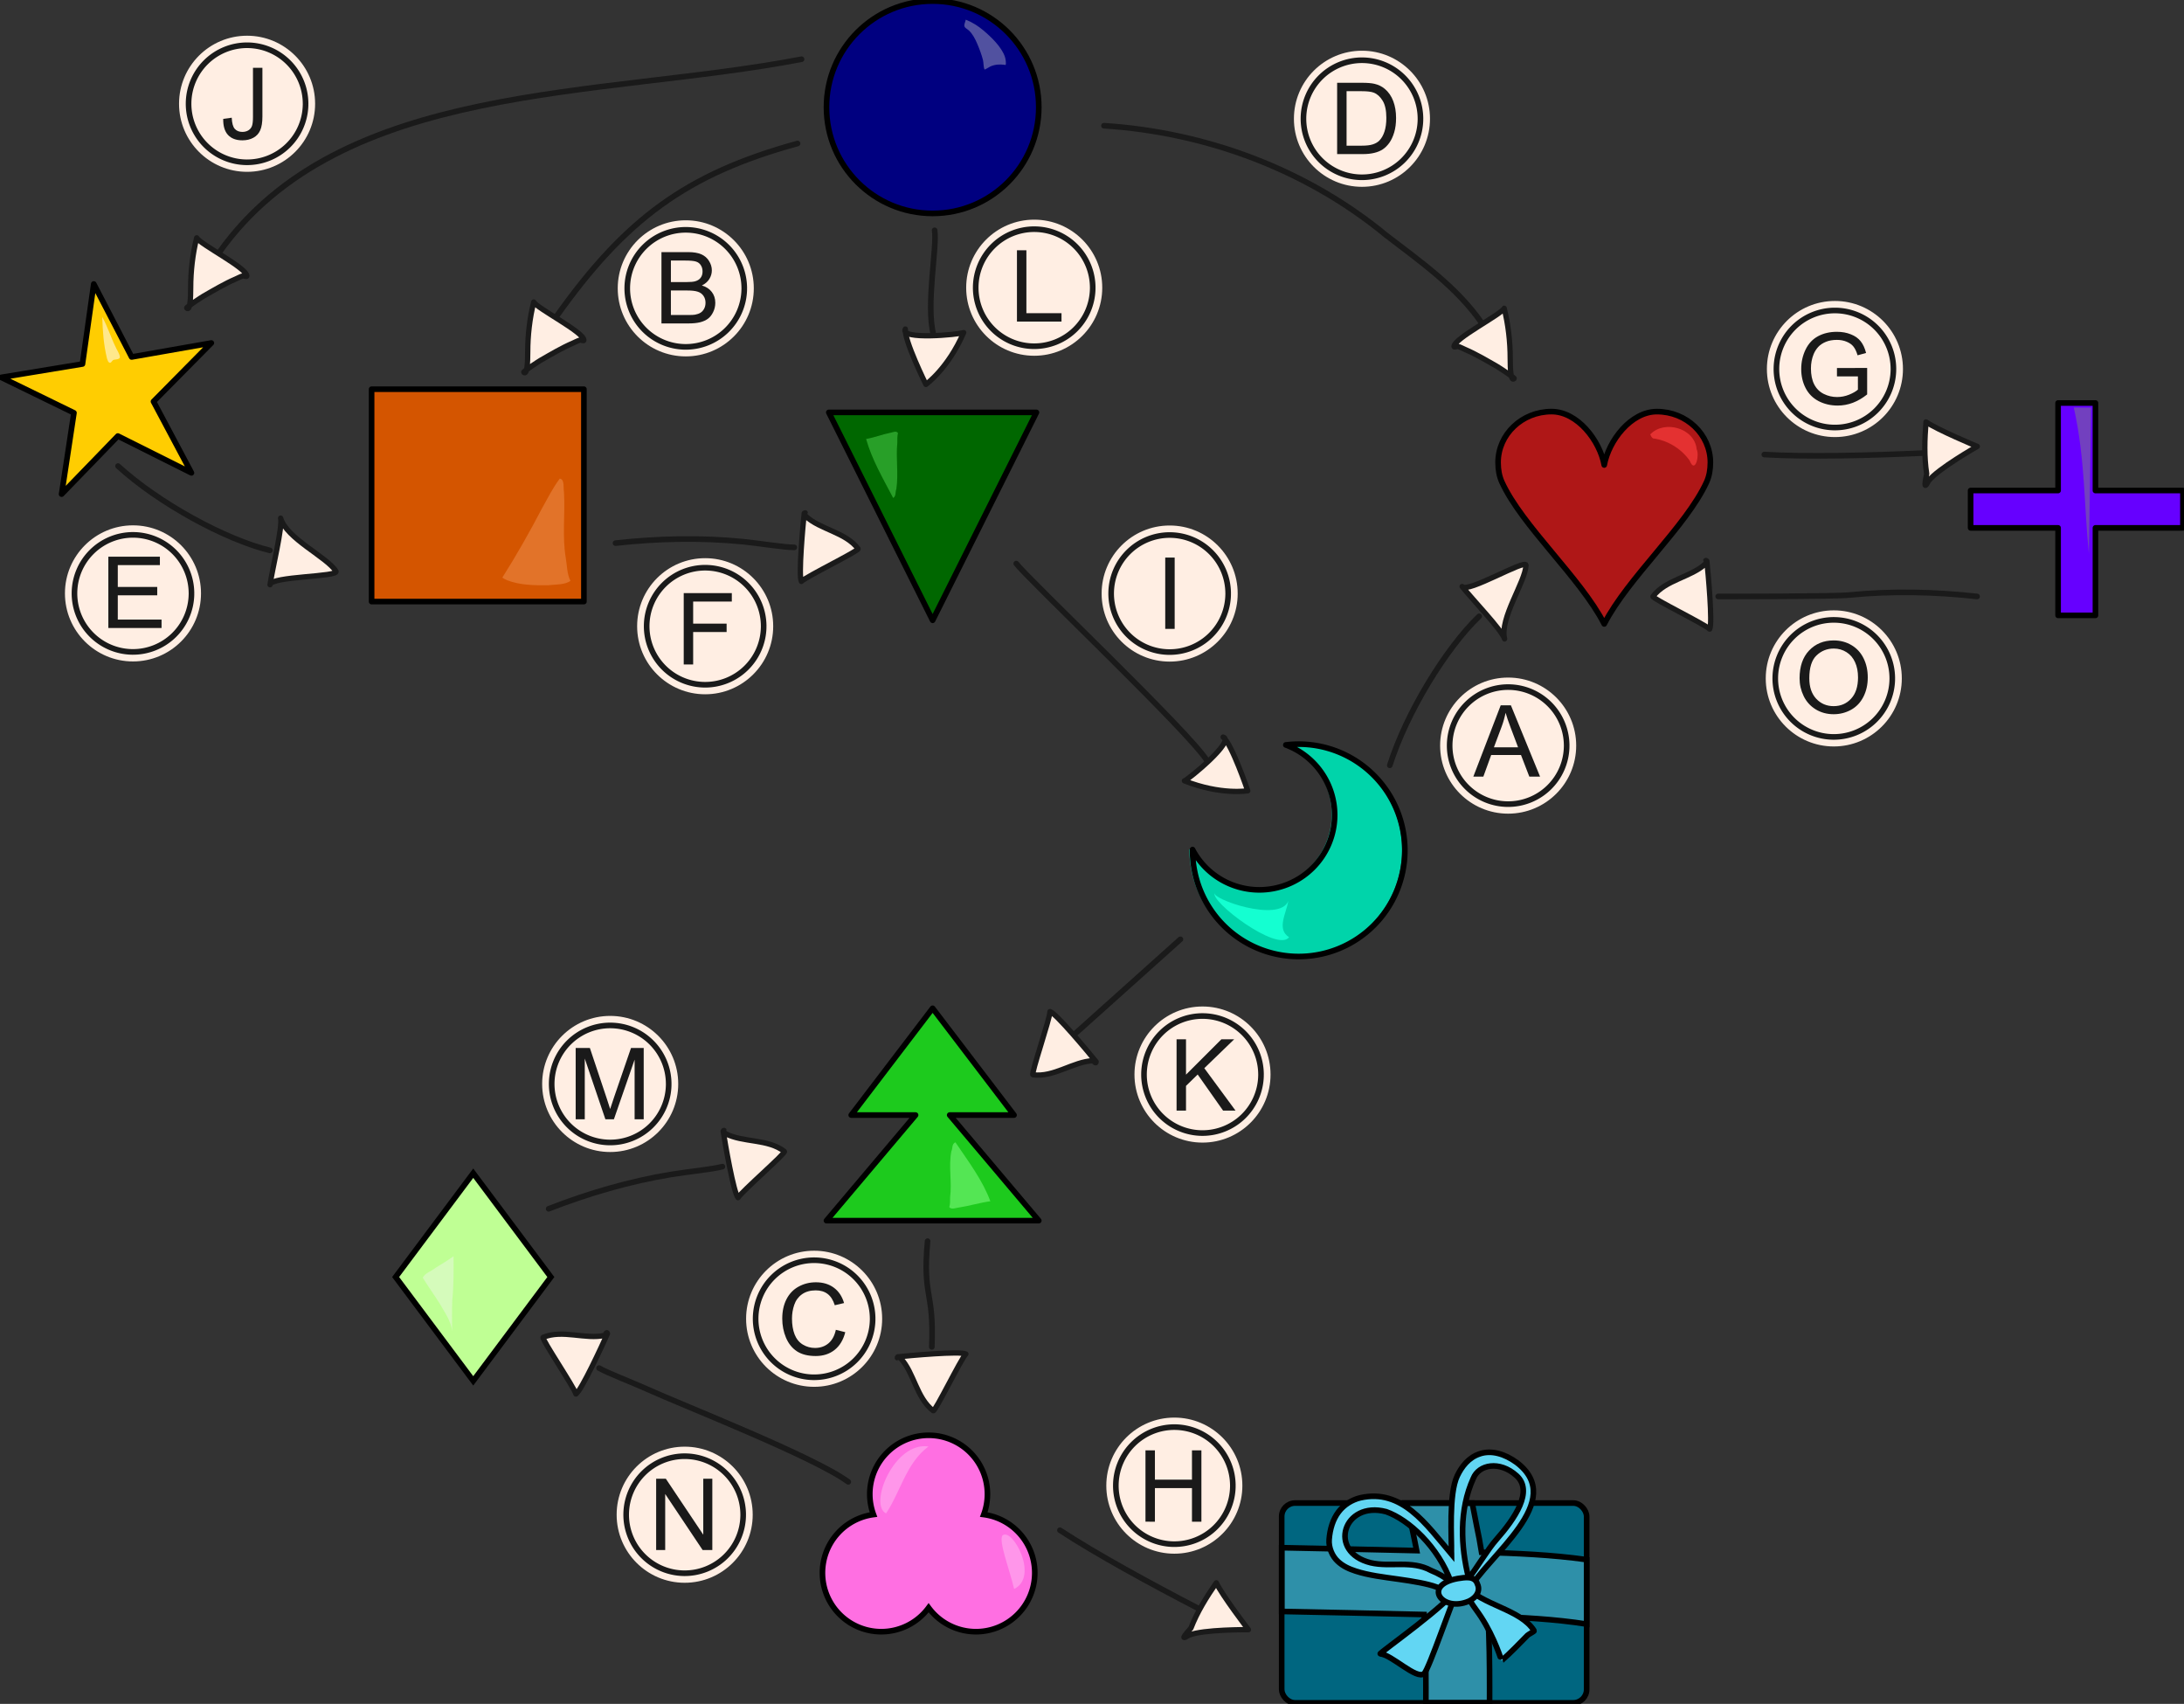 <?xml version="1.0" encoding="UTF-8" standalone="no"?>
<svg
   sodipodi:docname="2021-IS-03-itsinformatics-compatible.svg"
   inkscape:version="1.1.1 (3bf5ae0d25, 2021-09-20)"
   id="svg7271"
   version="1.1"
   viewBox="0 0 205.741 160.468"
   height="160.468mm"
   width="205.741mm"
   xmlns:inkscape="http://www.inkscape.org/namespaces/inkscape"
   xmlns:sodipodi="http://sodipodi.sourceforge.net/DTD/sodipodi-0.dtd"
   xmlns="http://www.w3.org/2000/svg"
   xmlns:svg="http://www.w3.org/2000/svg"
   xmlns:rdf="http://www.w3.org/1999/02/22-rdf-syntax-ns#"
   xmlns:cc="http://creativecommons.org/ns#"
   xmlns:dc="http://purl.org/dc/elements/1.1/">
  <rect x="0" y="0" width="205.741" height="160.468" fill="#333333" stroke="none"/>
  <defs
     id="defs7265" />
  <sodipodi:namedview
     inkscape:window-maximized="1"
     inkscape:window-y="222"
     inkscape:window-x="-8"
     inkscape:window-height="987"
     inkscape:window-width="1680"
     showgrid="false"
     inkscape:document-rotation="0"
     inkscape:current-layer="layer1"
     inkscape:document-units="mm"
     inkscape:cy="359.75575"
     inkscape:cx="611.65436"
     inkscape:zoom="0.71854306"
     inkscape:pageshadow="2"
     inkscape:pageopacity="0.0"
     borderopacity="1.0"
     bordercolor="#666666"
     pagecolor="#ffffff"
     id="base"
     inkscape:snap-global="false"
     fit-margin-top="0"
     fit-margin-left="0"
     fit-margin-right="0"
     fit-margin-bottom="0"
     inkscape:pagecheckerboard="0" />
  <g
     id="layer1"
     inkscape:groupmode="layer"
     inkscape:label="Ebene 1"
     transform="translate(-17.143,-7.438)">
    <g
       transform="matrix(0.501,0,0,0.501,14.43,34.384)"
       id="g1625-6"
       style="stroke-width:1.995">
      <circle
         style="font-variation-settings:normal;opacity:1;fill:#ffeee3;fill-opacity:1;stroke:#ffeee3;stroke-width:1.584;stroke-linecap:round;stroke-linejoin:round;stroke-miterlimit:4;stroke-dasharray:none;stroke-dashoffset:0;stroke-opacity:1;paint-order:markers fill stroke;stop-color:#000000;stop-opacity:1"
         id="path1437-1-2"
         cx="350.223"
         cy="73.741"
         r="12" />
      <path
         d="m 361.221,73.933 a 11,11 0 0 1 -11.142,10.807 11,11 0 0 1 -10.856,-11.095 11,11 0 0 1 11.048,-10.904 11,11 0 0 1 10.952,11"
         id="path1437-0-5-6"
         style="font-variation-settings:normal;opacity:1;fill:none;fill-opacity:1;stroke:#1a1a1a;stroke-width:1.056;stroke-linecap:round;stroke-linejoin:round;stroke-miterlimit:4;stroke-dasharray:none;stroke-dashoffset:0;stroke-opacity:1;paint-order:markers fill stroke;stop-color:#000000;stop-opacity:1"
         sodipodi:type="arc"
         sodipodi:cx="350.2226"
         sodipodi:cy="73.741371"
         sodipodi:rx="11"
         sodipodi:ry="11"
         sodipodi:start="0.017453293"
         sodipodi:end="0"
         sodipodi:open="true"
         sodipodi:arc-type="arc" />
      <g
         aria-label="O"
         id="text1511-1-8"
         style="font-size:18.726px;line-height:1.25;font-family:Arial;-inkscape-font-specification:'Arial, Normal';letter-spacing:0px;word-spacing:0px;fill:#1a1a1a;stroke-width:0.528">
        <path
           d="m 343.793,73.717 q 0,-3.337 1.792,-5.221 1.792,-1.893 4.627,-1.893 1.856,0 3.347,0.887 1.49,0.887 2.268,2.478 0.786,1.582 0.786,3.593 0,2.039 -0.823,3.648 -0.823,1.609 -2.332,2.441 -1.509,0.823 -3.255,0.823 -1.893,0 -3.383,-0.914 -1.49,-0.914 -2.259,-2.496 -0.768,-1.582 -0.768,-3.347 z m 1.829,0.027 q 0,2.423 1.298,3.822 1.308,1.39 3.273,1.39 2.002,0 3.292,-1.408 1.298,-1.408 1.298,-3.996 0,-1.637 -0.558,-2.853 -0.549,-1.225 -1.618,-1.893 -1.061,-0.677 -2.387,-0.677 -1.884,0 -3.246,1.298 -1.353,1.289 -1.353,4.316 z"
           id="path983" />
      </g>
    </g>
    <path
       sodipodi:nodetypes="cc"
       d="M 92.652,13.014 C 73.684,16.664 49.293,15.022 37.794,31.213"
       style="font-variation-settings:normal;opacity:1;fill:none;fill-opacity:1;stroke:#1a1a1a;stroke-width:0.529;stroke-linecap:round;stroke-linejoin:round;stroke-miterlimit:4;stroke-dasharray:none;stroke-dashoffset:0;stroke-opacity:1;paint-order:markers fill stroke;stop-color:#000000;stop-opacity:1"
       id="path893-7" />
    <g
       id="g1767"
       transform="translate(182.562,-52.592)">
      <circle
         style="font-variation-settings:normal;opacity:1;vector-effect:none;fill:#000080;fill-opacity:1;stroke:none;stroke-width:0.3;stroke-linecap:round;stroke-linejoin:round;stroke-miterlimit:4;stroke-dasharray:none;stroke-dashoffset:0;stroke-opacity:1;paint-order:markers fill stroke;stop-color:#000000;stop-opacity:1"
         id="path1165-4"
         cx="-77.562"
         cy="70.13"
         r="10" />
      <circle
         r="10"
         cy="70.13"
         cx="-77.562"
         id="path1165-4-8"
         style="font-variation-settings:normal;opacity:1;fill:none;fill-opacity:1;stroke:#000000;stroke-width:0.529;stroke-linecap:round;stroke-linejoin:round;stroke-miterlimit:4;stroke-dasharray:none;stroke-dashoffset:0;stroke-opacity:1;paint-order:markers fill stroke;stop-color:#000000;stop-opacity:1" />
      <path
         id="path1303"
         d="m -74.444,61.883 c 0.613,0.236 1.18,0.601 1.681,1.026 0.737,0.625 1.7,1.548 2.012,2.475 0.05,0.147 0.139,0.622 0.063,0.757 -0.015,0.027 -0.096,-0.009 -0.122,-0.012 -0.475,-0.054 -0.886,-0.03 -1.315,0.161 -0.062,0.028 -0.522,0.318 -0.543,0.286 -0.101,-0.154 -0.096,-0.668 -0.15,-0.886 -0.128,-0.516 -0.335,-1.053 -0.543,-1.542 -0.187,-0.439 -0.441,-0.936 -0.799,-1.261 -0.105,-0.096 -0.3,-0.195 -0.374,-0.307 -0.125,-0.19 0.071,-0.506 0.091,-0.698 z"
         style="font-variation-settings:normal;opacity:1;vector-effect:none;fill:#5151a0;fill-opacity:1;stroke:none;stroke-width:0.3;stroke-linecap:round;stroke-linejoin:round;stroke-miterlimit:4;stroke-dasharray:none;stroke-dashoffset:0;stroke-opacity:1;-inkscape-stroke:none;paint-order:markers fill stroke;stop-color:#000000;stop-opacity:1" />
    </g>
    <g
       id="g2087"
       transform="translate(283.469,6.089)">
      <path
         transform="scale(0.265)"
         d="m -273.811,148.547 v 31.146 h -31.145 v 13.299 h 31.145 v 31.145 h 13.299 v -31.145 h 31.146 v -13.299 h -31.146 v -31.146 z"
         style="font-variation-settings:normal;opacity:1;vector-effect:none;fill:#6600ff;fill-opacity:1;stroke:none;stroke-width:1.134;stroke-linecap:round;stroke-linejoin:round;stroke-miterlimit:4;stroke-dasharray:none;stroke-dashoffset:0;stroke-opacity:1;paint-order:markers fill stroke;stop-color:#000000;stop-opacity:1"
         id="rect2019" />
      <path
         id="rect2019-6"
         style="font-variation-settings:normal;opacity:1;fill:none;fill-opacity:1;stroke:#000000;stroke-width:0.529;stroke-linecap:round;stroke-linejoin:round;stroke-miterlimit:4;stroke-dasharray:none;stroke-dashoffset:0;stroke-opacity:1;paint-order:markers fill stroke;stop-color:#000000;stop-opacity:1"
         d="m -72.446,39.303 v 8.241 h -8.24 v 3.519 h 8.24 v 8.24 h 3.519 v -8.24 h 8.241 v -3.519 h -8.241 v -8.241 z" />
      <path
         sodipodi:nodetypes="cccc"
         id="path2068"
         d="m -69.33,39.74 -1.636,-0.01 c 1.091,4.926 0.948,9.178 1.422,13.767 z"
         style="font-variation-settings:normal;opacity:1;vector-effect:none;fill:#7240bf;fill-opacity:1;stroke:none;stroke-width:0.3;stroke-linecap:round;stroke-linejoin:round;stroke-miterlimit:4;stroke-dasharray:none;stroke-dashoffset:0;stroke-opacity:1;paint-order:markers fill stroke;stop-color:#000000;stop-opacity:1" />
    </g>
    <g
       id="g2159"
       transform="translate(316.56,123.978)">
      <path
         transform="scale(0.265)"
         d="m -669.26,-175.592 a 37.795,37.795 0 0 0 -4.584,0.281 26.815,26.644 0 0 1 17.391,24.943 26.815,26.644 0 0 1 -26.816,26.643 26.815,26.644 0 0 1 -23.783,-14.338 37.795,37.795 0 0 0 -0.002,0.268 37.795,37.795 0 0 0 37.795,37.795 37.795,37.795 0 0 0 37.795,-37.795 37.795,37.795 0 0 0 -37.795,-37.797 z"
         style="font-variation-settings:normal;opacity:1;vector-effect:none;fill:#00d4aa;fill-opacity:1;stroke:none;stroke-width:1.134;stroke-linecap:round;stroke-linejoin:round;stroke-miterlimit:4;stroke-dasharray:none;stroke-dashoffset:0;stroke-opacity:1;paint-order:markers fill stroke;stop-color:#000000;stop-opacity:1"
         id="path2089" />
      <path
         id="path2089-0"
         style="font-variation-settings:normal;opacity:1;fill:none;fill-opacity:1;stroke:#000000;stroke-width:0.529;stroke-linecap:round;stroke-linejoin:round;stroke-miterlimit:4;stroke-dasharray:none;stroke-dashoffset:0;stroke-opacity:1;paint-order:markers fill stroke;stop-color:#000000;stop-opacity:1"
         d="m -177.075,-46.459 a 10,10 0 0 0 -1.213,0.074 7.095,7.05 0 0 1 4.601,6.6 7.095,7.05 0 0 1 -7.095,7.049 7.095,7.05 0 0 1 -6.293,-3.794 10,10 0 0 0 -5.3e-4,0.071 10,10 0 0 0 10,10 10,10 0 0 0 10,-10 10,10 0 0 0 -10,-10 z" />
      <path
         sodipodi:nodetypes="cccc"
         id="path2140"
         d="m -177.981,-28.277 c -1.198,-0.75 -0.272,-2.239 -0.068,-3.413 -0.852,2.096 -7.386,-0.227 -6.935,-0.784 -0.536,0.789 5.915,5.668 7.003,4.197 z"
         style="font-variation-settings:normal;opacity:1;vector-effect:none;fill:#14ffd1;fill-opacity:1;stroke:none;stroke-width:0.3;stroke-linecap:round;stroke-linejoin:round;stroke-miterlimit:4;stroke-dasharray:none;stroke-dashoffset:0;stroke-opacity:1;paint-order:markers fill stroke;stop-color:#000000;stop-opacity:1" />
    </g>
    <g
       transform="matrix(-1,0,0,1,-110.255,164.416)"
       id="g2278">
      <path
         sodipodi:nodetypes="ccccc"
         id="path2238"
         d="m -171.979,-46.49 7.311,9.779 -7.311,9.779 -7.311,-9.779 z"
         style="fill:#bfff94;fill-opacity:1;stroke:none;stroke-width:0.265px;stroke-linecap:butt;stroke-linejoin:miter;stroke-opacity:1" />
      <path
         style="fill:none;stroke:#000000;stroke-width:0.529;stroke-linecap:butt;stroke-linejoin:miter;stroke-miterlimit:4;stroke-dasharray:none;stroke-opacity:1"
         d="m -171.979,-46.49 7.311,9.779 -7.311,9.779 -7.311,-9.779 z"
         id="path2238-1"
         sodipodi:nodetypes="ccccc" />
      <path
         d="m -170.124,-38.672 c -0.009,1.391 -0.02,2.785 0.12,4.171 0.042,0.959 0.016,1.919 0.016,2.879 0.1,-0.948 0.69,-1.732 1.139,-2.541 0.524,-0.839 1.107,-1.64 1.625,-2.483 -0.243,-0.48 -0.818,-0.6 -1.202,-0.93 -0.571,-0.356 -1.154,-0.698 -1.698,-1.095 z"
         style="font-variation-settings:normal;opacity:1;vector-effect:none;fill:#d5fbbb;fill-opacity:1;stroke:none;stroke-width:0.265px;stroke-linecap:butt;stroke-linejoin:miter;stroke-miterlimit:4;stroke-dasharray:none;stroke-dashoffset:0;stroke-opacity:1;paint-order:markers fill stroke;stop-color:#000000;stop-opacity:1"
         id="path2255" />
    </g>
    <g
       transform="translate(275.418,151.187)"
       id="g2375">
      <path
         d="m -170.796,-8.577 a 5.54,5.54 0 0 0 -5.54,5.54 5.54,5.54 0 0 0 0.345,1.925 5.54,5.54 0 0 0 -4.805,5.491 5.54,5.54 0 0 0 5.54,5.54 5.54,5.54 0 0 0 4.46,-2.254 5.54,5.54 0 0 0 4.461,2.254 5.54,5.54 0 0 0 5.54,-5.54 5.54,5.54 0 0 0 -4.805,-5.491 5.54,5.54 0 0 0 0.345,-1.925 5.54,5.54 0 0 0 -5.54,-5.54 z"
         style="font-variation-settings:normal;opacity:1;vector-effect:none;fill:#ff6fe2;fill-opacity:1;stroke:none;stroke-width:0.265px;stroke-linecap:butt;stroke-linejoin:miter;stroke-miterlimit:4;stroke-dasharray:none;stroke-dashoffset:0;stroke-opacity:1;paint-order:markers fill stroke;stop-color:#000000;stop-opacity:1"
         id="path2280" />
      <path
         id="path2280-9"
         style="font-variation-settings:normal;opacity:1;fill:none;fill-opacity:1;stroke:#000000;stroke-width:0.529;stroke-linecap:butt;stroke-linejoin:miter;stroke-miterlimit:4;stroke-dasharray:none;stroke-dashoffset:0;stroke-opacity:1;paint-order:markers fill stroke;stop-color:#000000;stop-opacity:1"
         d="m -170.796,-8.577 a 5.54,5.54 0 0 0 -5.54,5.54 5.54,5.54 0 0 0 0.345,1.925 5.54,5.54 0 0 0 -4.805,5.491 5.54,5.54 0 0 0 5.54,5.54 5.54,5.54 0 0 0 4.46,-2.254 5.54,5.54 0 0 0 4.461,2.254 5.54,5.54 0 0 0 5.54,-5.54 5.54,5.54 0 0 0 -4.805,-5.491 5.54,5.54 0 0 0 0.345,-1.925 5.54,5.54 0 0 0 -5.54,-5.54 z" />
      <path
         sodipodi:nodetypes="ccc"
         d="m -162.741,5.895 c -0.419,-1.806 -1.487,-4.517 -1.097,-5.039 0.921,-0.778 3.484,3.892 1.097,5.039 z"
         style="font-variation-settings:normal;opacity:1;vector-effect:none;fill:#ff96ea;fill-opacity:1;stroke:none;stroke-width:0.265px;stroke-linecap:butt;stroke-linejoin:miter;stroke-miterlimit:4;stroke-dasharray:none;stroke-dashoffset:0;stroke-opacity:1;paint-order:markers fill stroke;stop-color:#000000;stop-opacity:1"
         id="path2336" />
      <path
         d="m -170.809,-7.521 c -3.215,-0.5 -5.665,5.475 -3.997,6.302 1.378,-2.068 1.907,-4.759 3.997,-6.302 z"
         style="font-variation-settings:normal;opacity:1;vector-effect:none;fill:#ff96ea;fill-opacity:1;stroke:none;stroke-width:0.265px;stroke-linecap:butt;stroke-linejoin:miter;stroke-miterlimit:4;stroke-dasharray:none;stroke-dashoffset:0;stroke-opacity:1;paint-order:markers fill stroke;stop-color:#000000;stop-opacity:1"
         id="path2338" />
    </g>
    <g
       transform="translate(180.248,41.874)"
       id="g1819-5">
      <path
         style="fill:#006700;fill-opacity:1;stroke:none;stroke-width:0.265px;stroke-linecap:butt;stroke-linejoin:miter;stroke-opacity:1"
         d="m -85.028,4.403 9.78,19.579 9.78,-19.579 z"
         id="path1769-04"
         sodipodi:nodetypes="cccc" />
      <path
         sodipodi:nodetypes="cccc"
         id="path1769-0-8"
         d="m -85.028,4.403 9.78,19.579 9.78,-19.579 z"
         style="font-variation-settings:normal;opacity:1;fill:none;fill-opacity:1;stroke:#000000;stroke-width:0.529;stroke-linecap:round;stroke-linejoin:round;stroke-miterlimit:4;stroke-dasharray:none;stroke-dashoffset:0;stroke-opacity:1;paint-order:markers fill stroke;stop-color:#000000;stop-opacity:1" />
      <path
         d="m -81.516,6.907 c 0.559,1.972 1.607,3.75 2.552,5.553 0.29,-0.17 0.182,-0.567 0.297,-0.838 0.217,-1.442 -0.056,-2.902 0.092,-4.348 0.005,-0.309 -0.018,-0.623 0.062,-0.925 -0.169,-0.256 -0.487,-0.059 -0.718,-0.028 -0.772,0.155 -1.509,0.45 -2.286,0.587 z"
         style="font-variation-settings:normal;opacity:1;vector-effect:none;fill:#289f28;fill-opacity:1;stroke:none;stroke-width:0.265px;stroke-linecap:butt;stroke-linejoin:miter;stroke-miterlimit:4;stroke-dasharray:none;stroke-dashoffset:0;stroke-opacity:1;paint-order:markers fill stroke;stop-color:#000000;stop-opacity:1"
         id="path1809-0" />
    </g>
    <g
       id="g1762-5"
       transform="translate(102.859,4.538)">
      <path
         transform="matrix(0.555,0,0,0.554,-48.444,-4.709)"
         inkscape:randomized="0"
         inkscape:rounded="0"
         inkscape:flatsided="false"
         sodipodi:arg2="1.429039"
         sodipodi:arg1="0.77995102"
         sodipodi:r2="7.1709304"
         sodipodi:r1="18.997318"
         sodipodi:cy="80.759033"
         sodipodi:cx="-48.166698"
         sodipodi:sides="5"
         id="path1196-1-8-9"
         style="font-variation-settings:normal;vector-effect:none;fill:#ffcd01;fill-opacity:1;stroke:none;stroke-width:0.36;stroke-linecap:round;stroke-linejoin:round;stroke-miterlimit:4;stroke-dasharray:none;stroke-dashoffset:0;stroke-opacity:1;paint-order:markers fill stroke;stop-color:#000000"
         sodipodi:type="star"
         d="m -34.661,94.119 -12.493,-6.261 -9.545,9.874 2.094,-13.816 -12.341,-6.027 13.787,-2.278 1.918,-13.599 6.427,12.408 13.526,-2.378 -9.815,9.947 z" />
      <path
         sodipodi:type="star"
         style="font-variation-settings:normal;fill:none;fill-opacity:1;stroke:#000000;stroke-width:0.954;stroke-linecap:round;stroke-linejoin:round;stroke-miterlimit:4;stroke-dasharray:none;stroke-dashoffset:0;stroke-opacity:1;paint-order:markers fill stroke;stop-color:#000000"
         id="path1196-1-6"
         sodipodi:sides="5"
         sodipodi:cx="-48.166698"
         sodipodi:cy="80.759033"
         sodipodi:r1="18.997318"
         sodipodi:r2="7.1709304"
         sodipodi:arg1="0.77995102"
         sodipodi:arg2="1.429039"
         inkscape:flatsided="false"
         inkscape:rounded="0"
         inkscape:randomized="0"
         transform="matrix(0.555,0,0,0.554,-48.444,-4.709)"
         d="m -34.661,94.119 -12.493,-6.261 -9.545,9.874 2.094,-13.816 -12.341,-6.027 13.787,-2.278 1.918,-13.599 6.427,12.408 13.526,-2.378 -9.815,9.947 z" />
      <path
         id="path1334-0"
         style="font-variation-settings:normal;vector-effect:none;fill:#ffe88b;fill-opacity:1;stroke:none;stroke-width:0.3;stroke-linecap:round;stroke-linejoin:round;stroke-miterlimit:4;stroke-dasharray:none;stroke-dashoffset:0;stroke-opacity:1;paint-order:markers fill stroke;stop-color:#000000"
         d="m -76.082,32.754 c 0.032,1.307 0.132,2.621 0.441,3.895 0.058,0.152 0.103,0.41 0.304,0.419 0.164,-0.052 0.194,-0.284 0.389,-0.291 0.184,-0.04 0.43,-0.016 0.531,-0.211 -0.027,-0.391 -0.3,-0.698 -0.438,-1.052 -0.443,-0.905 -0.734,-1.878 -1.226,-2.76 z" />
    </g>
    <g
       transform="translate(176.432,33.2)"
       style="fill:#d45500"
       id="g1756-7">
      <rect
         style="font-variation-settings:normal;opacity:1;vector-effect:none;fill:#d45500;fill-opacity:1;stroke:none;stroke-width:0.3;stroke-linecap:round;stroke-linejoin:round;stroke-miterlimit:4;stroke-dasharray:none;stroke-dashoffset:0;stroke-opacity:1;paint-order:markers fill stroke;stop-color:#000000;stop-opacity:1"
         id="rect1604-28"
         width="20"
         height="20"
         x="-124.283"
         y="10.892"
         rx="0"
         ry="0" />
      <rect
         ry="0"
         rx="0"
         y="10.892"
         x="-124.283"
         height="20"
         width="20"
         id="rect1604-0-7"
         style="font-variation-settings:normal;opacity:1;fill:none;fill-opacity:1;stroke:#000000;stroke-width:0.529;stroke-linecap:round;stroke-linejoin:round;stroke-miterlimit:4;stroke-dasharray:none;stroke-dashoffset:0;stroke-opacity:1;paint-order:markers fill stroke;stop-color:#000000;stop-opacity:1" />
      <path
         d="m -111.97,28.638 c 1.336,-2.104 2.561,-4.275 3.717,-6.482 0.537,-0.963 1.036,-1.962 1.697,-2.845 0.485,0.07 0.316,0.89 0.398,1.286 0.118,2.059 -0.18,4.133 0.167,6.18 0.127,0.727 0.105,1.496 0.44,2.165 -0.536,0.393 -1.418,0.326 -2.101,0.414 -1.295,0.015 -2.641,-0.002 -3.866,-0.472 -0.158,-0.069 -0.31,-0.15 -0.453,-0.247 z"
         style="font-variation-settings:normal;opacity:1;vector-effect:none;fill:#e27329;fill-opacity:1;stroke:none;stroke-width:0.3;stroke-linecap:round;stroke-linejoin:round;stroke-miterlimit:4;stroke-dasharray:none;stroke-dashoffset:0;stroke-opacity:1;paint-order:markers fill stroke;stop-color:#000000;stop-opacity:1"
         id="path1737-43" />
    </g>
    <g
       transform="translate(205.759,33.371)"
       id="g2017-2">
      <path
         sodipodi:nodetypes="ccccccccc"
         d="m -37.491,17.856 c -0.422,-2.295 -2.515,-5.027 -4.963,-5.027 -2.782,1.62e-4 -5.038,2.147 -5.037,4.795 0.004,0.7 0.11,1.285 0.356,1.836 1.903,4.164 7.429,9.035 9.644,13.369 2.215,-4.332 7.742,-9.204 9.644,-13.367 0.246,-0.55 0.351,-1.136 0.356,-1.836 1.18e-4,-2.648 -2.255,-4.795 -5.037,-4.795 -2.448,-2.46e-4 -4.541,2.732 -4.963,5.027"
         style="font-variation-settings:normal;opacity:1;vector-effect:none;fill:#af1717;fill-opacity:1;stroke:none;stroke-width:0.3;stroke-linecap:round;stroke-linejoin:round;stroke-miterlimit:4;stroke-dasharray:none;stroke-dashoffset:0;stroke-opacity:1;paint-order:markers fill stroke;stop-color:#000000;stop-opacity:1"
         id="path1769-3-2-9" />
      <path
         id="path1769-3-2-0-0"
         style="font-variation-settings:normal;opacity:1;fill:none;fill-opacity:1;stroke:#000000;stroke-width:0.529;stroke-linecap:round;stroke-linejoin:round;stroke-miterlimit:4;stroke-dasharray:none;stroke-dashoffset:0;stroke-opacity:1;paint-order:markers fill stroke;stop-color:#000000;stop-opacity:1"
         d="m -37.491,17.856 c -0.422,-2.295 -2.515,-5.027 -4.963,-5.027 -2.782,1.62e-4 -5.038,2.147 -5.037,4.795 0.004,0.7 0.11,1.285 0.356,1.836 1.903,4.164 7.429,9.035 9.644,13.369 2.215,-4.332 7.742,-9.204 9.644,-13.367 0.246,-0.55 0.351,-1.136 0.356,-1.836 1.18e-4,-2.648 -2.255,-4.795 -5.037,-4.795 -2.448,-2.46e-4 -4.541,2.732 -4.963,5.027"
         sodipodi:nodetypes="ccccccccc" />
      <path
         id="path1959-2"
         style="font-variation-settings:normal;opacity:1;vector-effect:none;fill:#e43131;fill-opacity:1;stroke:none;stroke-width:0.3;stroke-linecap:round;stroke-linejoin:round;stroke-miterlimit:4;stroke-dasharray:none;stroke-dashoffset:0;stroke-opacity:1;paint-order:markers fill stroke;stop-color:#000000;stop-opacity:1"
         d="m -33.157,14.978 c 1.326,-1.401 4.188,-0.594 4.372,1.395 0.288,0.559 -0.136,2.402 -0.667,1.057 -0.802,-1.117 -2.069,-1.898 -3.436,-2.075 -0.148,-0.07 -0.201,-0.245 -0.269,-0.377 z"
         inkscape:transform-center-x="1.5365505"
         inkscape:transform-center-y="-1.5517469" />
    </g>
    <g
       transform="translate(104.65,210.229)"
       id="g2580-0">
      <rect
         style="font-variation-settings:normal;opacity:1;vector-effect:none;fill:#006680;fill-opacity:1;stroke:none;stroke-width:0.265px;stroke-linecap:butt;stroke-linejoin:miter;stroke-miterlimit:4;stroke-dasharray:none;stroke-dashoffset:0;stroke-opacity:1;paint-order:markers fill stroke;stop-color:#000000;stop-opacity:1"
         id="rect2377-27"
         width="28.727"
         height="18.815"
         x="33.233"
         y="-61.238"
         rx="1.263"
         ry="1.263" />
      <path
         id="path2494-03"
         style="color:#000000;font-style:normal;font-variant:normal;font-weight:normal;font-stretch:normal;font-size:medium;line-height:normal;font-family:sans-serif;font-variant-ligatures:normal;font-variant-position:normal;font-variant-caps:normal;font-variant-numeric:normal;font-variant-alternates:normal;font-variant-east-asian:normal;font-feature-settings:normal;font-variation-settings:normal;text-indent:0;text-align:start;text-decoration:none;text-decoration-line:none;text-decoration-style:solid;text-decoration-color:#000000;letter-spacing:normal;word-spacing:normal;text-transform:none;writing-mode:lr-tb;direction:ltr;text-orientation:mixed;dominant-baseline:auto;baseline-shift:baseline;text-anchor:start;white-space:normal;shape-padding:0;shape-margin:0;inline-size:0;clip-rule:nonzero;display:inline;overflow:visible;visibility:visible;opacity:1;isolation:auto;mix-blend-mode:normal;color-interpolation:sRGB;color-interpolation-filters:linearRGB;solid-color:#000000;solid-opacity:1;vector-effect:none;fill:#2e90a9;fill-opacity:1;fill-rule:nonzero;stroke:none;stroke-width:1px;stroke-linecap:butt;stroke-linejoin:miter;stroke-miterlimit:4;stroke-dasharray:none;stroke-dashoffset:0;stroke-opacity:1;paint-order:markers fill stroke;color-rendering:auto;image-rendering:auto;shape-rendering:auto;text-rendering:auto;enable-background:accumulate;stop-color:#000000;stop-opacity:1"
         d="m 169.859,-231.451 c 1.053,3.009 1.785,7.399 2.98,12.852 0.296,1.352 0.565,2.713 0.82,4.078 -16.044,-0.385 -32.073,-0.706 -48.055,-1.031 v 22.688 c 16.905,0.344 33.831,0.683 50.719,1.098 0.515,8.51 0.627,17.202 0.627,26.037 0,1.811 -0.007,3.597 -0.012,5.389 h 22.678 c 0.004,-1.801 0.012,-3.613 0.012,-5.389 0,-8.338 -0.09,-16.832 -0.547,-25.416 12.082,0.395 23.816,1.02 35.098,2.783 v -22.943 c -12.666,-1.765 -25.188,-2.264 -37.398,-2.611 -0.505,-3.175 -1.091,-6.354 -1.789,-9.539 -0.496,-2.26 -0.899,-4.982 -1.545,-7.994 z"
         transform="scale(0.265)" />
      <path
         d="m 44.942,-61.238 c 0.279,0.796 0.472,1.958 0.789,3.4 0.078,0.358 0.149,0.718 0.217,1.079 -4.245,-0.102 -8.486,-0.187 -12.714,-0.273 v 6.003 c 4.473,0.091 8.951,0.181 13.419,0.29 0.136,2.251 0.166,4.551 0.166,6.889 0,0.479 -0.002,0.952 -0.003,1.426 h 6 c 0.001,-0.477 0.003,-0.956 0.003,-1.426 0,-2.206 -0.024,-4.454 -0.145,-6.725 3.197,0.105 6.301,0.27 9.286,0.736 v -6.07 c -3.351,-0.467 -6.664,-0.599 -9.895,-0.691 -0.134,-0.84 -0.289,-1.681 -0.473,-2.524 -0.131,-0.598 -0.238,-1.318 -0.409,-2.115 z"
         style="color:#000000;font-style:normal;font-variant:normal;font-weight:normal;font-stretch:normal;font-size:medium;line-height:normal;font-family:sans-serif;font-variant-ligatures:normal;font-variant-position:normal;font-variant-caps:normal;font-variant-numeric:normal;font-variant-alternates:normal;font-variant-east-asian:normal;font-feature-settings:normal;font-variation-settings:normal;text-indent:0;text-align:start;text-decoration:none;text-decoration-line:none;text-decoration-style:solid;text-decoration-color:#000000;letter-spacing:normal;word-spacing:normal;text-transform:none;writing-mode:lr-tb;direction:ltr;text-orientation:mixed;dominant-baseline:auto;baseline-shift:baseline;text-anchor:start;white-space:normal;shape-padding:0;shape-margin:0;inline-size:0;clip-rule:nonzero;display:inline;overflow:visible;visibility:visible;opacity:1;isolation:auto;mix-blend-mode:normal;color-interpolation:sRGB;color-interpolation-filters:linearRGB;solid-color:#000000;solid-opacity:1;fill:none;fill-opacity:1;fill-rule:nonzero;stroke:#000000;stroke-width:0.529;stroke-linecap:butt;stroke-linejoin:miter;stroke-miterlimit:4;stroke-dasharray:none;stroke-dashoffset:0;stroke-opacity:1;paint-order:markers fill stroke;color-rendering:auto;image-rendering:auto;shape-rendering:auto;text-rendering:auto;enable-background:accumulate;stop-color:#000000;stop-opacity:1"
         id="path2494-0-4" />
      <rect
         ry="1.263"
         rx="1.263"
         y="-61.238"
         x="33.233"
         height="18.815"
         width="28.727"
         id="rect2377-2-0"
         style="font-variation-settings:normal;opacity:1;fill:none;fill-opacity:1;stroke:#000000;stroke-width:0.529;stroke-linecap:butt;stroke-linejoin:miter;stroke-miterlimit:4;stroke-dasharray:none;stroke-dashoffset:0;stroke-opacity:1;paint-order:markers fill stroke;stop-color:#000000;stop-opacity:1" />
      <g
         id="g2565-1"
         transform="matrix(0.838,-0.176,0.176,0.838,20.087,5.972)"
         style="stroke-width:1.168">
        <path
           id="path2383-1"
           d="m 48.952,-60.693 c -0.029,1.575 0.579,2.472 1.086,3.767 1.033,2.638 1.21,5.212 1.238,5.197 1.136,-0.628 2.291,-1.43 3.364,-2.139 0.111,-0.074 0.832,-0.269 0.809,-0.333 -0.963,-2.642 -4.975,-3.87 -6.496,-6.493 z"
           style="font-variation-settings:normal;opacity:1;vector-effect:none;fill:#62d6f3;fill-opacity:1;stroke:none;stroke-width:0.309px;stroke-linecap:butt;stroke-linejoin:miter;stroke-miterlimit:4;stroke-dasharray:none;stroke-dashoffset:0;stroke-opacity:1;paint-order:markers fill stroke;stop-color:#000000;stop-opacity:1" />
        <path
           sodipodi:nodetypes="sssccssssssscccszccczccccc"
           id="path2387-6"
           d="m 53.629,-74.482 c -1.327,0.137 -2.276,0.984 -2.953,1.867 -1.355,1.766 -2.021,6.712 -2.355,8.074 -0.021,0.085 -0.006,0.169 -0.025,0.254 -2.085,-3.864 -3.85,-8.233 -8.568,-8.16 -0.931,0.032 -1.905,0.37 -2.666,1.041 -0.761,0.671 -1.289,1.611 -1.621,2.744 -0.255,0.869 -0.034,1.874 0.43,2.537 0.464,0.663 1.066,1.09 1.713,1.463 1.294,0.747 2.867,1.276 4.404,1.832 1.537,0.556 3.03,1.135 3.949,1.715 0.46,0.29 0.759,0.575 0.889,0.764 0.129,0.189 0.137,0.23 0.113,0.404 l 2.134,0.119 c 3.215,-3.651 12.902,-7.576 8.294,-12.889 -1.093,-1.204 -2.41,-1.903 -3.736,-1.766 z m 3.431,3.185 c 1.492,2.043 -1.117,4.562 -3.648,6.45 -1.091,0.806 -2.705,2.572 -3.822,3.525 -0.143,-3.618 0.499,-7.585 2.75,-10.651 0.903,-1.372 3.228,-1.367 4.72,0.676 z m -9.458,9.993 c -0.538,-0.686 -1.183,-1.246 -1.885,-1.717 -1.84,-1.578 -4.311,-1.257 -6.312,-2.189 -4.482,-2.14 -1.525,-7.336 2.803,-5.157 2.257,1.367 4.813,4.954 5.394,9.062 z"
           style="color:#000000;font-style:normal;font-variant:normal;font-weight:normal;font-stretch:normal;font-size:medium;line-height:normal;font-family:sans-serif;font-variant-ligatures:normal;font-variant-position:normal;font-variant-caps:normal;font-variant-numeric:normal;font-variant-alternates:normal;font-variant-east-asian:normal;font-feature-settings:normal;font-variation-settings:normal;text-indent:0;text-align:start;text-decoration:none;text-decoration-line:none;text-decoration-style:solid;text-decoration-color:#000000;letter-spacing:normal;word-spacing:normal;text-transform:none;writing-mode:lr-tb;direction:ltr;text-orientation:mixed;dominant-baseline:auto;baseline-shift:baseline;text-anchor:start;white-space:normal;shape-padding:0;shape-margin:0;inline-size:0;clip-rule:nonzero;display:inline;overflow:visible;visibility:visible;opacity:1;isolation:auto;mix-blend-mode:normal;color-interpolation:sRGB;color-interpolation-filters:linearRGB;solid-color:#000000;solid-opacity:1;vector-effect:none;fill:#62d6f3;fill-opacity:1;fill-rule:nonzero;stroke:none;stroke-width:0.309px;stroke-linecap:butt;stroke-linejoin:miter;stroke-miterlimit:4;stroke-dasharray:none;stroke-dashoffset:0;stroke-opacity:1;paint-order:markers fill stroke;color-rendering:auto;image-rendering:auto;shape-rendering:auto;text-rendering:auto;enable-background:accumulate;stop-color:#000000;stop-opacity:1" />
        <path
           sodipodi:nodetypes="ccsc"
           id="path2381-8"
           d="m 48.435,-60.762 c -1.221,1.634 -10.278,5.479 -10.077,5.564 1.177,0.297 3.348,3.68 4.281,3.114 0.651,-0.395 4.686,-7.277 5.797,-8.679 z"
           style="font-variation-settings:normal;opacity:1;vector-effect:none;fill:#62d6f3;fill-opacity:1;stroke:none;stroke-width:0.309px;stroke-linecap:butt;stroke-linejoin:miter;stroke-miterlimit:4;stroke-dasharray:none;stroke-dashoffset:0;stroke-opacity:1;paint-order:markers fill stroke;stop-color:#000000;stop-opacity:1" />
        <path
           style="color:#000000;font-style:normal;font-variant:normal;font-weight:normal;font-stretch:normal;font-size:medium;line-height:normal;font-family:sans-serif;font-variant-ligatures:normal;font-variant-position:normal;font-variant-caps:normal;font-variant-numeric:normal;font-variant-alternates:normal;font-variant-east-asian:normal;font-feature-settings:normal;font-variation-settings:normal;text-indent:0;text-align:start;text-decoration:none;text-decoration-line:none;text-decoration-style:solid;text-decoration-color:#000000;letter-spacing:normal;word-spacing:normal;text-transform:none;writing-mode:lr-tb;direction:ltr;text-orientation:mixed;dominant-baseline:auto;baseline-shift:baseline;text-anchor:start;white-space:normal;shape-padding:0;shape-margin:0;inline-size:0;clip-rule:nonzero;display:inline;overflow:visible;visibility:visible;opacity:1;isolation:auto;mix-blend-mode:normal;color-interpolation:sRGB;color-interpolation-filters:linearRGB;solid-color:#000000;solid-opacity:1;fill:none;fill-opacity:1;fill-rule:nonzero;stroke:#000000;stroke-width:0.618;stroke-linecap:butt;stroke-linejoin:miter;stroke-miterlimit:4;stroke-dasharray:none;stroke-dashoffset:0;stroke-opacity:1;paint-order:markers fill stroke;color-rendering:auto;image-rendering:auto;shape-rendering:auto;text-rendering:auto;enable-background:accumulate;stop-color:#000000;stop-opacity:1"
           d="m 53.629,-74.482 c -1.327,0.137 -2.276,0.984 -2.953,1.867 -1.355,1.766 -2.021,6.712 -2.355,8.074 -0.021,0.085 -0.006,0.169 -0.025,0.254 -2.085,-3.864 -3.85,-8.233 -8.568,-8.16 -0.931,0.032 -1.905,0.37 -2.666,1.041 -0.761,0.671 -1.289,1.611 -1.621,2.744 -0.255,0.869 -0.034,1.874 0.43,2.537 0.464,0.663 1.066,1.09 1.713,1.463 1.294,0.747 2.867,1.276 4.404,1.832 1.537,0.556 3.03,1.135 3.949,1.715 0.46,0.29 0.759,0.575 0.889,0.764 0.129,0.189 0.137,0.23 0.113,0.404 l 2.134,0.119 c 3.215,-3.651 12.902,-7.576 8.294,-12.889 -1.093,-1.204 -2.41,-1.903 -3.736,-1.766 z m 3.431,3.185 c 1.492,2.043 -1.117,4.562 -3.648,6.45 -1.091,0.806 -2.705,2.572 -3.822,3.525 -0.143,-3.618 0.499,-7.585 2.75,-10.651 0.903,-1.372 3.228,-1.367 4.72,0.676 z m -9.458,9.993 c -0.538,-0.686 -1.183,-1.246 -1.885,-1.717 -1.84,-1.578 -4.311,-1.257 -6.312,-2.189 -4.482,-2.14 -1.525,-7.336 2.803,-5.157 2.257,1.367 4.813,4.954 5.394,9.062 z"
           id="path2387-9-6"
           sodipodi:nodetypes="sssccssssssscccszccczccccc" />
        <path
           style="font-variation-settings:normal;opacity:1;fill:none;fill-opacity:1;stroke:#000000;stroke-width:0.618;stroke-linecap:butt;stroke-linejoin:miter;stroke-miterlimit:4;stroke-dasharray:none;stroke-dashoffset:0;stroke-opacity:1;paint-order:markers fill stroke;stop-color:#000000;stop-opacity:1"
           d="m 48.435,-60.762 c -1.221,1.634 -10.278,5.479 -10.077,5.564 1.177,0.297 3.348,3.68 4.281,3.114 0.651,-0.395 4.686,-7.277 5.797,-8.679 z"
           id="path2381-0-7"
           sodipodi:nodetypes="ccsc" />
        <path
           style="font-variation-settings:normal;opacity:1;fill:none;fill-opacity:1;stroke:#000000;stroke-width:0.618;stroke-linecap:butt;stroke-linejoin:miter;stroke-miterlimit:4;stroke-dasharray:none;stroke-dashoffset:0;stroke-opacity:1;paint-order:markers fill stroke;stop-color:#000000;stop-opacity:1"
           d="m 48.952,-60.693 c -0.029,1.575 0.579,2.472 1.086,3.767 1.033,2.638 1.21,5.212 1.238,5.197 1.136,-0.628 2.291,-1.43 3.364,-2.139 0.111,-0.074 0.832,-0.269 0.809,-0.333 -0.963,-2.642 -4.975,-3.87 -6.496,-6.493 z"
           id="path2383-7-7" />
        <path
           sodipodi:nodetypes="cccc"
           d="m 48.788,-58.817 c 0.858,-0.069 1.847,-0.704 1.614,-1.689 -0.101,-1.016 -1.249,-0.999 -2.019,-1.048 -3.87,-0.075 -2.489,3.11 0.405,2.737 z"
           style="font-variation-settings:normal;opacity:1;vector-effect:none;fill:#62d6f3;fill-opacity:1;stroke:none;stroke-width:0.309px;stroke-linecap:butt;stroke-linejoin:miter;stroke-miterlimit:4;stroke-dasharray:none;stroke-dashoffset:0;stroke-opacity:1;paint-order:markers fill stroke;stop-color:#000000;stop-opacity:1"
           id="path2389-8" />
        <path
           id="path2389-9-7"
           style="font-variation-settings:normal;opacity:1;fill:none;fill-opacity:1;stroke:#000000;stroke-width:0.618;stroke-linecap:butt;stroke-linejoin:miter;stroke-miterlimit:4;stroke-dasharray:none;stroke-dashoffset:0;stroke-opacity:1;paint-order:markers fill stroke;stop-color:#000000;stop-opacity:1"
           d="m 48.788,-58.817 c 0.858,-0.069 1.847,-0.704 1.614,-1.689 -0.101,-1.016 -1.249,-0.999 -2.019,-1.048 -3.87,-0.075 -2.489,3.11 0.405,2.737 z"
           sodipodi:nodetypes="cccc" />
      </g>
    </g>
    <path
       id="path893"
       style="font-variation-settings:normal;opacity:1;fill:none;fill-opacity:1;stroke:#1a1a1a;stroke-width:0.529;stroke-linecap:round;stroke-linejoin:round;stroke-miterlimit:4;stroke-dasharray:none;stroke-dashoffset:0;stroke-opacity:1;paint-order:markers fill stroke;stop-color:#000000;stop-opacity:1"
       d="m 121.141,19.277 c 9.63,0.616 19.11,4.149 26.574,10.308 3.224,2.48 6.672,4.886 9.008,8.268"
       sodipodi:nodetypes="ccc" />
    <path
       style="font-variation-settings:normal;opacity:1;vector-effect:none;fill:#ffeee3;fill-opacity:1;stroke:#1a1a1a;stroke-width:0.5;stroke-linecap:round;stroke-linejoin:round;stroke-miterlimit:4;stroke-dasharray:none;stroke-dashoffset:0;stroke-opacity:1;paint-order:markers fill stroke;stop-color:#000000;stop-opacity:1"
       d="m 158.844,36.475 c -0.307,0.601 -4.725,2.833 -4.725,3.591 0,0.126 0.256,-0.031 0.378,0 0.193,0.048 0.48,0.206 0.661,0.283 1.041,0.446 2.042,1.046 3.024,1.606 0.172,0.098 1.666,1.074 1.606,1.134 -0.33,0.33 -0.378,-0.983 -0.378,-1.89 0,-1.58 -0.188,-3.208 -0.567,-4.725 z"
       id="path895" />
    <path
       style="font-variation-settings:normal;opacity:1;fill:none;fill-opacity:1;stroke:#1a1a1a;stroke-width:0.529;stroke-linecap:round;stroke-linejoin:round;stroke-miterlimit:4;stroke-dasharray:none;stroke-dashoffset:0;stroke-opacity:1;paint-order:markers fill stroke;stop-color:#000000;stop-opacity:1"
       d="m 183.347,50.247 c 4.075,0.24 10.159,0.078 14.833,-0.134"
       id="path925"
       sodipodi:nodetypes="cc" />
    <path
       id="path927"
       style="font-variation-settings:normal;opacity:1;vector-effect:none;fill:#ffeee3;fill-opacity:1;stroke:#1a1a1a;stroke-width:0.5;stroke-linecap:round;stroke-linejoin:round;stroke-miterlimit:4;stroke-dasharray:none;stroke-dashoffset:0;stroke-opacity:1;paint-order:markers fill stroke;stop-color:#000000;stop-opacity:1"
       d="m 198.581,47.173 c -0.131,1.628 -0.188,3.274 0.064,4.891 -0.079,0.461 -0.39,1.744 0.168,0.678 0.864,-1.148 4.597,-3.261 4.597,-3.261 0,0 -3.789,-1.577 -4.83,-2.308 z"
       sodipodi:nodetypes="scccss" />
    <path
       style="font-variation-settings:normal;opacity:1;fill:none;fill-opacity:1;stroke:#1a1a1a;stroke-width:0.529;stroke-linecap:round;stroke-linejoin:round;stroke-miterlimit:4;stroke-dasharray:none;stroke-dashoffset:0;stroke-opacity:1;paint-order:markers fill stroke;stop-color:#000000;stop-opacity:1"
       d="m 203.392,63.61 c -3.997,-0.44 -8.041,-0.532 -12.027,-0.134 -1.448,0.145 -11.391,0.134 -12.361,0.134"
       id="path935"
       sodipodi:nodetypes="csc" />
    <path
       style="font-variation-settings:normal;opacity:1;vector-effect:none;fill:#ffeee3;fill-opacity:1;stroke:#1a1a1a;stroke-width:0.5;stroke-linecap:round;stroke-linejoin:round;stroke-miterlimit:4;stroke-dasharray:none;stroke-dashoffset:0;stroke-opacity:1;paint-order:markers fill stroke;stop-color:#000000;stop-opacity:1"
       d="m 178.202,66.684 c -0.5,-0.484 -5.418,-2.876 -5.345,-3.074 1.192,-1.578 3.573,-1.798 4.944,-3.074 0.013,-0.013 -0.062,-0.463 0.134,-0.267 0.118,1.119 0.556,5.89 0.267,6.414 z"
       id="path937"
       sodipodi:nodetypes="ccccc" />
    <path
       style="font-variation-settings:normal;opacity:1;fill:none;fill-opacity:1;stroke:#1a1a1a;stroke-width:0.529;stroke-linecap:round;stroke-linejoin:round;stroke-miterlimit:4;stroke-dasharray:none;stroke-dashoffset:0;stroke-opacity:1;paint-order:markers fill stroke;stop-color:#000000;stop-opacity:1"
       d="m 148.067,79.513 c 1.581,-4.976 5.306,-11.054 8.419,-14.032"
       id="path939"
       sodipodi:nodetypes="cc" />
    <path
       style="font-variation-settings:normal;opacity:1;vector-effect:none;fill:#ffeee3;fill-opacity:1;stroke:#1a1a1a;stroke-width:0.5;stroke-linecap:round;stroke-linejoin:round;stroke-miterlimit:4;stroke-dasharray:none;stroke-dashoffset:0;stroke-opacity:1;paint-order:markers fill stroke;stop-color:#000000;stop-opacity:1"
       d="m 158.881,67.608 c -0.489,-1.939 1.966,-5.38 2.015,-6.938 0,-0.623 -5.554,2.673 -6.014,2.005 0.938,1.194 3.761,4.117 3.998,4.934 z"
       id="path941"
       sodipodi:nodetypes="cccc" />
    <path
       style="font-variation-settings:normal;opacity:1;fill:none;fill-opacity:1;stroke:#1a1a1a;stroke-width:0.529;stroke-linecap:round;stroke-linejoin:round;stroke-miterlimit:4;stroke-dasharray:none;stroke-dashoffset:0;stroke-opacity:1;paint-order:markers fill stroke;stop-color:#000000;stop-opacity:1"
       d="m 105.19,29.125 c 0.247,1.614 -0.837,6.997 -0.113,9.806"
       id="path952"
       sodipodi:nodetypes="cc" />
    <path
       style="font-variation-settings:normal;opacity:1;vector-effect:none;fill:#ffeee3;fill-opacity:1;stroke:#1a1a1a;stroke-width:0.5;stroke-linecap:round;stroke-linejoin:round;stroke-miterlimit:4;stroke-dasharray:none;stroke-dashoffset:0;stroke-opacity:1;paint-order:markers fill stroke;stop-color:#000000;stop-opacity:1"
       d="m 107.924,38.759 c -0.399,0.182 -6.074,0.725 -5.496,-0.334 -0.116,1.049 1.938,5.216 1.938,5.216 0,0 2.088,-1.485 3.558,-4.882 z"
       id="path954"
       sodipodi:nodetypes="cccc" />
    <path
       id="path935-7"
       d="m 128.341,95.899 -10.016,8.977"
       style="font-variation-settings:normal;opacity:1;fill:none;fill-opacity:1;stroke:#1a1a1a;stroke-width:0.529;stroke-linecap:round;stroke-linejoin:round;stroke-miterlimit:4;stroke-dasharray:none;stroke-dashoffset:0;stroke-opacity:1;paint-order:markers fill stroke;stop-color:#000000;stop-opacity:1"
       sodipodi:nodetypes="cc" />
    <path
       sodipodi:nodetypes="ccccc"
       id="path937-2"
       d="m 116.057,102.703 c -0.011,0.696 -1.798,5.865 -1.606,5.953 1.958,0.273 3.797,-1.255 5.67,-1.323 0.018,0.002 0.283,0.372 0.283,0.095 -0.708,-0.875 -3.772,-4.558 -4.347,-4.725 z"
       style="font-variation-settings:normal;opacity:1;vector-effect:none;fill:#ffeee3;fill-opacity:1;stroke:#1a1a1a;stroke-width:0.5;stroke-linecap:round;stroke-linejoin:round;stroke-miterlimit:4;stroke-dasharray:none;stroke-dashoffset:0;stroke-opacity:1;paint-order:markers fill stroke;stop-color:#000000;stop-opacity:1" />
    <path
       sodipodi:nodetypes="cc"
       id="path952-4"
       d="m 112.878,60.513 c 0.966,1.316 16.501,16.073 17.975,18.572"
       style="font-variation-settings:normal;opacity:1;fill:none;fill-opacity:1;stroke:#1a1a1a;stroke-width:0.529;stroke-linecap:round;stroke-linejoin:round;stroke-miterlimit:4;stroke-dasharray:none;stroke-dashoffset:0;stroke-opacity:1;paint-order:markers fill stroke;stop-color:#000000;stop-opacity:1" />
    <path
       sodipodi:nodetypes="cccc"
       id="path954-4"
       d="m 128.718,80.975 c 0.411,-0.153 4.808,-3.782 3.65,-4.122 0.824,0.66 2.318,5.058 2.318,5.058 0,0 -2.527,0.426 -5.968,-0.936 z"
       style="font-variation-settings:normal;opacity:1;vector-effect:none;fill:#ffeee3;fill-opacity:1;stroke:#1a1a1a;stroke-width:0.5;stroke-linecap:round;stroke-linejoin:round;stroke-miterlimit:4;stroke-dasharray:none;stroke-dashoffset:0;stroke-opacity:1;paint-order:markers fill stroke;stop-color:#000000;stop-opacity:1" />
    <path
       sodipodi:nodetypes="cc"
       d="M 92.274,20.952 C 81.754,23.83 76.026,28.134 69.544,37.26"
       style="font-variation-settings:normal;opacity:1;fill:none;fill-opacity:1;stroke:#1a1a1a;stroke-width:0.529;stroke-linecap:round;stroke-linejoin:round;stroke-miterlimit:4;stroke-dasharray:none;stroke-dashoffset:0;stroke-opacity:1;paint-order:markers fill stroke;stop-color:#000000;stop-opacity:1"
       id="path893-3" />
    <path
       id="path895-5"
       d="m 67.422,35.882 c 0.307,0.601 4.725,2.833 4.725,3.591 0,0.126 -0.256,-0.031 -0.378,0 -0.193,0.048 -0.48,0.206 -0.661,0.283 -1.041,0.446 -2.042,1.046 -3.024,1.606 -0.172,0.098 -1.666,1.074 -1.606,1.134 0.33,0.33 0.378,-0.983 0.378,-1.89 0,-1.58 0.188,-3.208 0.567,-4.725 z"
       style="font-variation-settings:normal;opacity:1;vector-effect:none;fill:#ffeee3;fill-opacity:1;stroke:#1a1a1a;stroke-width:0.5;stroke-linecap:round;stroke-linejoin:round;stroke-miterlimit:4;stroke-dasharray:none;stroke-dashoffset:0;stroke-opacity:1;paint-order:markers fill stroke;stop-color:#000000;stop-opacity:1" />
    <path
       id="path895-6"
       d="m 35.672,29.834 c 0.307,0.601 4.725,2.833 4.725,3.591 0,0.126 -0.256,-0.031 -0.378,0 -0.193,0.048 -0.48,0.206 -0.661,0.283 -1.041,0.446 -2.042,1.046 -3.024,1.606 -0.172,0.098 -1.666,1.074 -1.606,1.134 0.33,0.33 0.378,-0.983 0.378,-1.89 0,-1.58 0.188,-3.208 0.567,-4.725 z"
       style="font-variation-settings:normal;opacity:1;vector-effect:none;fill:#ffeee3;fill-opacity:1;stroke:#1a1a1a;stroke-width:0.5;stroke-linecap:round;stroke-linejoin:round;stroke-miterlimit:4;stroke-dasharray:none;stroke-dashoffset:0;stroke-opacity:1;paint-order:markers fill stroke;stop-color:#000000;stop-opacity:1" />
    <path
       sodipodi:nodetypes="cc"
       id="path939-9"
       d="m 28.261,51.331 c 3.857,3.519 10.122,6.92 14.307,7.942"
       style="font-variation-settings:normal;opacity:1;fill:none;fill-opacity:1;stroke:#1a1a1a;stroke-width:0.529;stroke-linecap:round;stroke-linejoin:round;stroke-miterlimit:4;stroke-dasharray:none;stroke-dashoffset:0;stroke-opacity:1;paint-order:markers fill stroke;stop-color:#000000;stop-opacity:1" />
    <path
       sodipodi:nodetypes="cccc"
       id="path941-7"
       d="m 43.578,56.233 c 0.546,1.924 4.392,3.676 5.214,5.001 0.311,0.539 -6.146,0.462 -6.21,1.271 0.216,-1.503 1.198,-5.446 0.996,-6.272 z"
       style="font-variation-settings:normal;opacity:1;vector-effect:none;fill:#ffeee3;fill-opacity:1;stroke:#1a1a1a;stroke-width:0.5;stroke-linecap:round;stroke-linejoin:round;stroke-miterlimit:4;stroke-dasharray:none;stroke-dashoffset:0;stroke-opacity:1;paint-order:markers fill stroke;stop-color:#000000;stop-opacity:1" />
    <path
       id="path935-8"
       d="m 75.13,58.587 c 3.997,-0.44 8.041,-0.532 12.027,-0.134 1.448,0.145 3.84,0.535 4.811,0.535"
       style="font-variation-settings:normal;opacity:1;fill:none;fill-opacity:1;stroke:#1a1a1a;stroke-width:0.529;stroke-linecap:round;stroke-linejoin:round;stroke-miterlimit:4;stroke-dasharray:none;stroke-dashoffset:0;stroke-opacity:1;paint-order:markers fill stroke;stop-color:#000000;stop-opacity:1" />
    <path
       sodipodi:nodetypes="ccccc"
       id="path937-9"
       d="m 92.636,62.195 c 0.5,-0.484 5.418,-2.876 5.345,-3.074 -1.192,-1.578 -3.573,-1.798 -4.944,-3.074 -0.013,-0.013 0.062,-0.463 -0.134,-0.267 -0.118,1.119 -0.556,5.89 -0.267,6.414 z"
       style="font-variation-settings:normal;opacity:1;vector-effect:none;fill:#ffeee3;fill-opacity:1;stroke:#1a1a1a;stroke-width:0.5;stroke-linecap:round;stroke-linejoin:round;stroke-miterlimit:4;stroke-dasharray:none;stroke-dashoffset:0;stroke-opacity:1;paint-order:markers fill stroke;stop-color:#000000;stop-opacity:1" />
    <path
       id="path935-2"
       d="m 104.524,124.326 c -0.49,5.385 0.62,4.57 0.401,9.959"
       style="font-variation-settings:normal;opacity:1;fill:none;fill-opacity:1;stroke:#1a1a1a;stroke-width:0.529;stroke-linecap:round;stroke-linejoin:round;stroke-miterlimit:4;stroke-dasharray:none;stroke-dashoffset:0;stroke-opacity:1;paint-order:markers fill stroke;stop-color:#000000;stop-opacity:1"
       sodipodi:nodetypes="cc" />
    <path
       sodipodi:nodetypes="ccccc"
       id="path937-0"
       d="m 108.132,134.953 c -0.484,0.5 -2.876,5.418 -3.074,5.345 -1.578,-1.192 -1.798,-3.573 -3.074,-4.944 -0.013,-0.013 -0.463,0.062 -0.267,-0.134 1.119,-0.118 5.89,-0.556 6.414,-0.267 z"
       style="font-variation-settings:normal;opacity:1;vector-effect:none;fill:#ffeee3;fill-opacity:1;stroke:#1a1a1a;stroke-width:0.5;stroke-linecap:round;stroke-linejoin:round;stroke-miterlimit:4;stroke-dasharray:none;stroke-dashoffset:0;stroke-opacity:1;paint-order:markers fill stroke;stop-color:#000000;stop-opacity:1" />
    <path
       id="path935-78"
       d="m 97.053,146.996 c -3.242,-2.379 -15.391,-7.127 -19.042,-8.775 -1.326,-0.598 -3.593,-1.457 -4.434,-1.942"
       style="font-variation-settings:normal;opacity:1;fill:none;fill-opacity:1;stroke:#1a1a1a;stroke-width:0.529;stroke-linecap:round;stroke-linejoin:round;stroke-miterlimit:4;stroke-dasharray:none;stroke-dashoffset:0;stroke-opacity:1;paint-order:markers fill stroke;stop-color:#000000;stop-opacity:1"
       sodipodi:nodetypes="csc" />
    <path
       sodipodi:nodetypes="ccccc"
       id="path937-5"
       d="m 71.395,138.722 c -0.191,-0.669 -3.254,-5.2 -3.092,-5.335 1.821,-0.771 3.993,0.23 5.819,-0.19 0.017,-0.007 0.178,-0.432 0.249,-0.165 -0.457,1.028 -2.463,5.379 -2.976,5.689 z"
       style="font-variation-settings:normal;opacity:1;vector-effect:none;fill:#ffeee3;fill-opacity:1;stroke:#1a1a1a;stroke-width:0.5;stroke-linecap:round;stroke-linejoin:round;stroke-miterlimit:4;stroke-dasharray:none;stroke-dashoffset:0;stroke-opacity:1;paint-order:markers fill stroke;stop-color:#000000;stop-opacity:1" />
    <path
       id="path935-4"
       d="m 68.828,121.278 c 3.747,-1.459 7.629,-2.595 11.583,-3.242 1.436,-0.235 3.848,-0.478 4.785,-0.729"
       style="font-variation-settings:normal;opacity:1;fill:none;fill-opacity:1;stroke:#1a1a1a;stroke-width:0.529;stroke-linecap:round;stroke-linejoin:round;stroke-miterlimit:4;stroke-dasharray:none;stroke-dashoffset:0;stroke-opacity:1;paint-order:markers fill stroke;stop-color:#000000;stop-opacity:1" />
    <path
       sodipodi:nodetypes="ccccc"
       id="path937-55"
       d="m 86.671,120.232 c 0.357,-0.597 4.489,-4.181 4.368,-4.352 -1.559,-1.216 -3.916,-0.812 -5.572,-1.689 -0.016,-0.009 -0.06,-0.464 -0.198,-0.224 0.175,1.112 0.987,5.833 1.402,6.265 z"
       style="font-variation-settings:normal;opacity:1;vector-effect:none;fill:#ffeee3;fill-opacity:1;stroke:#1a1a1a;stroke-width:0.5;stroke-linecap:round;stroke-linejoin:round;stroke-miterlimit:4;stroke-dasharray:none;stroke-dashoffset:0;stroke-opacity:1;paint-order:markers fill stroke;stop-color:#000000;stop-opacity:1" />
    <path
       sodipodi:nodetypes="cc"
       id="path925-6"
       d="m 116.992,151.548 c 3.409,2.245 8.759,5.147 12.913,7.301"
       style="font-variation-settings:normal;opacity:1;fill:none;fill-opacity:1;stroke:#1a1a1a;stroke-width:0.529;stroke-linecap:round;stroke-linejoin:round;stroke-miterlimit:4;stroke-dasharray:none;stroke-dashoffset:0;stroke-opacity:1;paint-order:markers fill stroke;stop-color:#000000;stop-opacity:1" />
    <path
       sodipodi:nodetypes="scccss"
       d="m 131.722,156.503 c -0.928,1.344 -1.8,2.742 -2.39,4.268 -0.299,0.36 -1.21,1.315 -0.193,0.671 1.323,-0.562 5.612,-0.526 5.612,-0.526 0,0 -2.493,-3.26 -3.028,-4.414 z"
       style="font-variation-settings:normal;opacity:1;vector-effect:none;fill:#ffeee3;fill-opacity:1;stroke:#1a1a1a;stroke-width:0.5;stroke-linecap:round;stroke-linejoin:round;stroke-miterlimit:4;stroke-dasharray:none;stroke-dashoffset:0;stroke-opacity:1;paint-order:markers fill stroke;stop-color:#000000;stop-opacity:1"
       id="path927-5" />
    <g
       style="stroke-width:1.995"
       id="g1631"
       transform="matrix(0.501,0,0,0.501,136.492,40.039)">
      <circle
         style="font-variation-settings:normal;opacity:1;fill:#ffeee3;fill-opacity:1;stroke:#ffeee3;stroke-width:1.584;stroke-linecap:round;stroke-linejoin:round;stroke-miterlimit:4;stroke-dasharray:none;stroke-dashoffset:0;stroke-opacity:1;paint-order:markers fill stroke;stop-color:#000000;stop-opacity:1"
         id="path1437"
         cx="45.36"
         cy="75.087"
         r="12" />
      <path
         d="M 56.358,75.279 A 11,11 0 0 1 45.216,86.086 11,11 0 0 1 34.361,74.991 11,11 0 0 1 45.408,64.087 11,11 0 0 1 56.36,75.087"
         id="path1437-0"
         style="font-variation-settings:normal;opacity:1;fill:none;fill-opacity:1;stroke:#1a1a1a;stroke-width:1.056;stroke-linecap:round;stroke-linejoin:round;stroke-miterlimit:4;stroke-dasharray:none;stroke-dashoffset:0;stroke-opacity:1;paint-order:markers fill stroke;stop-color:#000000;stop-opacity:1"
         sodipodi:type="arc"
         sodipodi:cx="45.360146"
         sodipodi:cy="75.086929"
         sodipodi:rx="11"
         sodipodi:ry="11"
         sodipodi:start="0.017453293"
         sodipodi:end="0"
         sodipodi:open="true"
         sodipodi:arc-type="arc" />
      <g
         aria-label="A"
         id="text1511"
         style="font-size:18.726px;line-height:1.25;font-family:Arial;-inkscape-font-specification:'Arial, Normal';letter-spacing:0px;word-spacing:0px;fill:#1a1a1a;stroke-width:0.528">
        <path
           d="M 38.813,80.912 43.961,67.507 h 1.911 l 5.486,13.405 h -2.021 l -1.564,-4.06 h -5.605 l -1.472,4.06 z m 3.868,-5.505 h 4.544 l -1.399,-3.712 q -0.64,-1.692 -0.951,-2.78 -0.256,1.289 -0.722,2.56 z"
           id="path986" />
      </g>
    </g>
    <g
       style="stroke-width:1.995"
       id="g1547"
       transform="matrix(0.501,0,0,0.501,21.654,-2.832)">
      <circle
         r="12"
         cy="74.702"
         cx="119.942"
         id="path1437-2"
         style="font-variation-settings:normal;opacity:1;fill:#ffeee3;fill-opacity:1;stroke:#ffeee3;stroke-width:1.584;stroke-linecap:round;stroke-linejoin:round;stroke-miterlimit:4;stroke-dasharray:none;stroke-dashoffset:0;stroke-opacity:1;paint-order:markers fill stroke;stop-color:#000000;stop-opacity:1" />
      <path
         d="m 130.94,74.894 a 11,11 0 0 1 -11.142,10.807 11,11 0 0 1 -10.856,-11.095 11,11 0 0 1 11.048,-10.904 11,11 0 0 1 10.952,11"
         sodipodi:arc-type="arc"
         sodipodi:open="true"
         sodipodi:end="0"
         sodipodi:start="0.017453293"
         sodipodi:ry="11"
         sodipodi:rx="11"
         sodipodi:cy="74.702484"
         sodipodi:cx="119.94188"
         sodipodi:type="arc"
         style="font-variation-settings:normal;opacity:1;fill:none;fill-opacity:1;stroke:#1a1a1a;stroke-width:1.056;stroke-linecap:round;stroke-linejoin:round;stroke-miterlimit:4;stroke-dasharray:none;stroke-dashoffset:0;stroke-opacity:1;paint-order:markers fill stroke;stop-color:#000000;stop-opacity:1"
         id="path1437-0-9" />
      <g
         aria-label="B"
         id="text1511-2"
         style="font-size:18.726px;line-height:1.25;font-family:Arial;-inkscape-font-specification:'Arial, Normal';letter-spacing:0px;word-spacing:0px;fill:#1a1a1a;stroke-width:0.528">
        <path
           d="M 115.371,81.296 V 67.891 h 5.029 q 1.536,0 2.46,0.411 0.933,0.402 1.454,1.253 0.53,0.841 0.53,1.765 0,0.86 -0.466,1.618 -0.466,0.759 -1.408,1.225 1.216,0.357 1.865,1.216 0.658,0.86 0.658,2.03 0,0.942 -0.402,1.756 -0.393,0.805 -0.978,1.244 -0.585,0.439 -1.472,0.667 -0.878,0.219 -2.158,0.219 z m 1.774,-7.772 h 2.899 q 1.18,0 1.692,-0.155 0.677,-0.201 1.015,-0.667 0.347,-0.466 0.347,-1.17 0,-0.667 -0.32,-1.17 -0.32,-0.512 -0.914,-0.695 -0.594,-0.192 -2.039,-0.192 h -2.679 z m 0,6.19 h 3.337 q 0.86,0 1.207,-0.064 0.613,-0.11 1.024,-0.366 0.411,-0.256 0.677,-0.741 0.265,-0.494 0.265,-1.134 0,-0.75 -0.384,-1.298 -0.384,-0.558 -1.07,-0.777 -0.677,-0.229 -1.957,-0.229 h -3.1 z"
           id="path989" />
      </g>
    </g>
    <g
       style="stroke-width:1.995"
       id="g1565"
       transform="matrix(0.501,0,0,0.501,-3.908,93.439)">
      <circle
         r="12"
         cy="76.24"
         cx="195.1"
         id="path1437-4"
         style="font-variation-settings:normal;opacity:1;fill:#ffeee3;fill-opacity:1;stroke:#ffeee3;stroke-width:1.584;stroke-linecap:round;stroke-linejoin:round;stroke-miterlimit:4;stroke-dasharray:none;stroke-dashoffset:0;stroke-opacity:1;paint-order:markers fill stroke;stop-color:#000000;stop-opacity:1" />
      <path
         d="M 206.099,76.432 A 11,11 0 0 1 194.956,87.239 11,11 0 0 1 184.101,76.144 11,11 0 0 1 195.148,65.24 11,11 0 0 1 206.1,76.24"
         sodipodi:arc-type="arc"
         sodipodi:open="true"
         sodipodi:end="0"
         sodipodi:start="0.017453293"
         sodipodi:ry="11"
         sodipodi:rx="11"
         sodipodi:cy="76.24025"
         sodipodi:cx="195.1003"
         sodipodi:type="arc"
         style="font-variation-settings:normal;opacity:1;fill:none;fill-opacity:1;stroke:#1a1a1a;stroke-width:1.056;stroke-linecap:round;stroke-linejoin:round;stroke-miterlimit:4;stroke-dasharray:none;stroke-dashoffset:0;stroke-opacity:1;paint-order:markers fill stroke;stop-color:#000000;stop-opacity:1"
         id="path1437-0-6" />
      <g
         aria-label="C"
         id="text1511-0"
         style="font-size:18.726px;line-height:1.25;font-family:Arial;-inkscape-font-specification:'Arial, Normal';letter-spacing:0px;word-spacing:0px;fill:#1a1a1a;stroke-width:0.528">
        <path
           d="m 199.182,78.316 1.774,0.448 q -0.558,2.185 -2.012,3.337 -1.445,1.143 -3.539,1.143 -2.167,0 -3.529,-0.878 -1.353,-0.887 -2.066,-2.56 -0.704,-1.673 -0.704,-3.593 0,-2.094 0.796,-3.648 0.805,-1.564 2.277,-2.368 1.481,-0.814 3.255,-0.814 2.012,0 3.383,1.024 1.372,1.024 1.911,2.88 l -1.746,0.411 q -0.466,-1.463 -1.353,-2.13 -0.887,-0.667 -2.231,-0.667 -1.545,0 -2.588,0.741 -1.033,0.741 -1.454,1.993 -0.421,1.244 -0.421,2.569 0,1.71 0.494,2.99 0.503,1.271 1.554,1.902 1.052,0.631 2.277,0.631 1.49,0 2.524,-0.86 1.033,-0.86 1.399,-2.551 z"
           id="path992" />
      </g>
    </g>
    <g
       style="stroke-width:1.995"
       id="g1583"
       transform="matrix(0.501,0,0,0.501,10.141,-19.766)">
      <circle
         r="12"
         cy="76.625"
         cx="270.066"
         id="path1437-8"
         style="font-variation-settings:normal;opacity:1;fill:#ffeee3;fill-opacity:1;stroke:#ffeee3;stroke-width:1.584;stroke-linecap:round;stroke-linejoin:round;stroke-miterlimit:4;stroke-dasharray:none;stroke-dashoffset:0;stroke-opacity:1;paint-order:markers fill stroke;stop-color:#000000;stop-opacity:1" />
      <path
         d="m 281.065,76.817 a 11,11 0 0 1 -11.142,10.807 11,11 0 0 1 -10.856,-11.095 11,11 0 0 1 11.048,-10.904 11,11 0 0 1 10.952,11"
         sodipodi:arc-type="arc"
         sodipodi:open="true"
         sodipodi:end="0"
         sodipodi:start="0.017453293"
         sodipodi:ry="11"
         sodipodi:rx="11"
         sodipodi:cy="76.624687"
         sodipodi:cx="270.06647"
         sodipodi:type="arc"
         style="font-variation-settings:normal;opacity:1;fill:none;fill-opacity:1;stroke:#1a1a1a;stroke-width:1.056;stroke-linecap:round;stroke-linejoin:round;stroke-miterlimit:4;stroke-dasharray:none;stroke-dashoffset:0;stroke-opacity:1;paint-order:markers fill stroke;stop-color:#000000;stop-opacity:1"
         id="path1437-0-0" />
      <g
         aria-label="D"
         id="text1511-8"
         style="font-size:18.726px;line-height:1.25;font-family:Arial;-inkscape-font-specification:'Arial, Normal';letter-spacing:0px;word-spacing:0px;fill:#1a1a1a;stroke-width:0.528">
        <path
           d="M 265.399,83.265 V 69.86 h 4.618 q 1.564,0 2.387,0.192 1.152,0.265 1.966,0.96 1.061,0.896 1.582,2.295 0.53,1.39 0.53,3.182 0,1.527 -0.357,2.707 -0.357,1.18 -0.914,1.957 -0.558,0.768 -1.225,1.216 -0.658,0.439 -1.6,0.667 -0.933,0.229 -2.149,0.229 z m 1.774,-1.582 h 2.862 q 1.326,0 2.076,-0.247 0.759,-0.247 1.207,-0.695 0.631,-0.631 0.978,-1.692 0.357,-1.07 0.357,-2.588 0,-2.103 -0.695,-3.228 -0.686,-1.134 -1.673,-1.518 -0.713,-0.274 -2.295,-0.274 h -2.816 z"
           id="path995" />
      </g>
    </g>
    <g
       style="stroke-width:1.995"
       id="g1625"
       transform="matrix(0.501,0,0,0.501,-145.792,26.378)">
      <circle
         r="12"
         cy="73.741"
         cx="350.223"
         id="path1437-1"
         style="font-variation-settings:normal;opacity:1;fill:#ffeee3;fill-opacity:1;stroke:#ffeee3;stroke-width:1.584;stroke-linecap:round;stroke-linejoin:round;stroke-miterlimit:4;stroke-dasharray:none;stroke-dashoffset:0;stroke-opacity:1;paint-order:markers fill stroke;stop-color:#000000;stop-opacity:1" />
      <path
         d="m 361.221,73.933 a 11,11 0 0 1 -11.142,10.807 11,11 0 0 1 -10.856,-11.095 11,11 0 0 1 11.048,-10.904 11,11 0 0 1 10.952,11"
         sodipodi:arc-type="arc"
         sodipodi:open="true"
         sodipodi:end="0"
         sodipodi:start="0.017453293"
         sodipodi:ry="11"
         sodipodi:rx="11"
         sodipodi:cy="73.741371"
         sodipodi:cx="350.2226"
         sodipodi:type="arc"
         style="font-variation-settings:normal;opacity:1;fill:none;fill-opacity:1;stroke:#1a1a1a;stroke-width:1.056;stroke-linecap:round;stroke-linejoin:round;stroke-miterlimit:4;stroke-dasharray:none;stroke-dashoffset:0;stroke-opacity:1;paint-order:markers fill stroke;stop-color:#000000;stop-opacity:1"
         id="path1437-0-5" />
      <g
         aria-label="E"
         id="text1511-1"
         style="font-size:18.726px;line-height:1.25;font-family:Arial;-inkscape-font-specification:'Arial, Normal';letter-spacing:0px;word-spacing:0px;fill:#1a1a1a;stroke-width:0.528">
        <path
           d="M 345.592,80.246 V 66.841 h 9.692 v 1.582 h -7.918 v 4.106 h 7.416 v 1.573 h -7.416 v 4.563 h 8.229 v 1.582 z"
           id="path998" />
      </g>
    </g>
    <g
       transform="matrix(0.501,0,0,0.501,60.847,28.796)"
       id="g1631-8"
       style="stroke-width:1.995">
      <circle
         r="12"
         cy="75.087"
         cx="45.36"
         id="path1437-28"
         style="font-variation-settings:normal;opacity:1;fill:#ffeee3;fill-opacity:1;stroke:#ffeee3;stroke-width:1.584;stroke-linecap:round;stroke-linejoin:round;stroke-miterlimit:4;stroke-dasharray:none;stroke-dashoffset:0;stroke-opacity:1;paint-order:markers fill stroke;stop-color:#000000;stop-opacity:1" />
      <path
         d="M 56.358,75.279 A 11,11 0 0 1 45.216,86.086 11,11 0 0 1 34.361,74.991 11,11 0 0 1 45.408,64.087 11,11 0 0 1 56.36,75.087"
         sodipodi:arc-type="arc"
         sodipodi:open="true"
         sodipodi:end="0"
         sodipodi:start="0.017453293"
         sodipodi:ry="11"
         sodipodi:rx="11"
         sodipodi:cy="75.086929"
         sodipodi:cx="45.360146"
         sodipodi:type="arc"
         style="font-variation-settings:normal;opacity:1;fill:none;fill-opacity:1;stroke:#1a1a1a;stroke-width:1.056;stroke-linecap:round;stroke-linejoin:round;stroke-miterlimit:4;stroke-dasharray:none;stroke-dashoffset:0;stroke-opacity:1;paint-order:markers fill stroke;stop-color:#000000;stop-opacity:1"
         id="path1437-0-7" />
      <g
         aria-label="F"
         id="text1511-23"
         style="font-size:18.726px;line-height:1.25;font-family:Arial;-inkscape-font-specification:'Arial, Normal';letter-spacing:0px;word-spacing:0px;fill:#1a1a1a;stroke-width:0.528">
        <path
           d="M 41.328,82.271 V 68.866 h 9.043 v 1.582 h -7.269 v 4.151 h 6.291 v 1.582 h -6.291 v 6.09 z"
           id="path1001" />
      </g>
    </g>
    <g
       transform="matrix(0.501,0,0,0.501,129.909,4.765)"
       id="g1547-3"
       style="stroke-width:1.995">
      <circle
         style="font-variation-settings:normal;opacity:1;fill:#ffeee3;fill-opacity:1;stroke:#ffeee3;stroke-width:1.584;stroke-linecap:round;stroke-linejoin:round;stroke-miterlimit:4;stroke-dasharray:none;stroke-dashoffset:0;stroke-opacity:1;paint-order:markers fill stroke;stop-color:#000000;stop-opacity:1"
         id="path1437-2-9"
         cx="119.942"
         cy="74.702"
         r="12" />
      <path
         d="m 130.94,74.894 a 11,11 0 0 1 -11.142,10.807 11,11 0 0 1 -10.856,-11.095 11,11 0 0 1 11.048,-10.904 11,11 0 0 1 10.952,11"
         id="path1437-0-9-7"
         style="font-variation-settings:normal;opacity:1;fill:none;fill-opacity:1;stroke:#1a1a1a;stroke-width:1.056;stroke-linecap:round;stroke-linejoin:round;stroke-miterlimit:4;stroke-dasharray:none;stroke-dashoffset:0;stroke-opacity:1;paint-order:markers fill stroke;stop-color:#000000;stop-opacity:1"
         sodipodi:type="arc"
         sodipodi:cx="119.94188"
         sodipodi:cy="74.702484"
         sodipodi:rx="11"
         sodipodi:ry="11"
         sodipodi:start="0.017453293"
         sodipodi:end="0"
         sodipodi:open="true"
         sodipodi:arc-type="arc" />
      <g
         aria-label="G"
         id="text1511-2-7"
         style="font-size:18.726px;line-height:1.25;font-family:Arial;-inkscape-font-specification:'Arial, Normal';letter-spacing:0px;word-spacing:0px;fill:#1a1a1a;stroke-width:0.528">
        <path
           d="m 120.324,76.085 v -1.573 l 5.678,-0.009 v 4.974 q -1.308,1.042 -2.697,1.573 -1.39,0.521 -2.853,0.521 -1.975,0 -3.594,-0.841 -1.609,-0.85 -2.432,-2.451 -0.823,-1.6 -0.823,-3.575 0,-1.957 0.814,-3.648 0.823,-1.701 2.359,-2.524 1.536,-0.823 3.539,-0.823 1.454,0 2.624,0.475 1.18,0.466 1.847,1.308 0.667,0.841 1.015,2.195 l -1.6,0.439 q -0.302,-1.024 -0.75,-1.609 -0.448,-0.585 -1.28,-0.933 -0.832,-0.357 -1.847,-0.357 -1.216,0 -2.103,0.375 -0.887,0.366 -1.436,0.969 -0.539,0.603 -0.841,1.326 -0.512,1.244 -0.512,2.697 0,1.792 0.613,2.999 0.622,1.207 1.801,1.792 1.18,0.585 2.505,0.585 1.152,0 2.249,-0.439 1.097,-0.448 1.664,-0.951 V 76.085 Z"
           id="path1004" />
      </g>
    </g>
    <g
       transform="matrix(0.501,0,0,0.501,30.025,109.155)"
       id="g1565-6"
       style="stroke-width:1.995">
      <circle
         style="font-variation-settings:normal;opacity:1;fill:#ffeee3;fill-opacity:1;stroke:#ffeee3;stroke-width:1.584;stroke-linecap:round;stroke-linejoin:round;stroke-miterlimit:4;stroke-dasharray:none;stroke-dashoffset:0;stroke-opacity:1;paint-order:markers fill stroke;stop-color:#000000;stop-opacity:1"
         id="path1437-4-8"
         cx="195.1"
         cy="76.24"
         r="12" />
      <path
         d="M 206.099,76.432 A 11,11 0 0 1 194.956,87.239 11,11 0 0 1 184.101,76.144 11,11 0 0 1 195.148,65.24 11,11 0 0 1 206.1,76.24"
         id="path1437-0-6-4"
         style="font-variation-settings:normal;opacity:1;fill:none;fill-opacity:1;stroke:#1a1a1a;stroke-width:1.056;stroke-linecap:round;stroke-linejoin:round;stroke-miterlimit:4;stroke-dasharray:none;stroke-dashoffset:0;stroke-opacity:1;paint-order:markers fill stroke;stop-color:#000000;stop-opacity:1"
         sodipodi:type="arc"
         sodipodi:cx="195.1003"
         sodipodi:cy="76.24025"
         sodipodi:rx="11"
         sodipodi:ry="11"
         sodipodi:start="0.017453293"
         sodipodi:end="0"
         sodipodi:open="true"
         sodipodi:arc-type="arc" />
      <g
         aria-label="H"
         id="text1511-0-3"
         style="font-size:18.726px;line-height:1.25;font-family:Arial;-inkscape-font-specification:'Arial, Normal';letter-spacing:0px;word-spacing:0px;fill:#1a1a1a;stroke-width:0.528">
        <path
           d="M 189.673,83.016 V 69.612 h 1.774 v 5.505 h 6.968 v -5.505 h 1.774 v 13.405 h -1.774 v -6.318 h -6.968 v 6.318 z"
           id="path1007" />
      </g>
    </g>
    <g
       transform="matrix(0.501,0,0,0.501,-7.974,24.948)"
       id="g1583-4"
       style="stroke-width:1.995">
      <circle
         style="font-variation-settings:normal;opacity:1;fill:#ffeee3;fill-opacity:1;stroke:#ffeee3;stroke-width:1.584;stroke-linecap:round;stroke-linejoin:round;stroke-miterlimit:4;stroke-dasharray:none;stroke-dashoffset:0;stroke-opacity:1;paint-order:markers fill stroke;stop-color:#000000;stop-opacity:1"
         id="path1437-8-9"
         cx="270.066"
         cy="76.625"
         r="12" />
      <path
         d="m 281.065,76.817 a 11,11 0 0 1 -11.142,10.807 11,11 0 0 1 -10.856,-11.095 11,11 0 0 1 11.048,-10.904 11,11 0 0 1 10.952,11"
         id="path1437-0-0-9"
         style="font-variation-settings:normal;opacity:1;fill:none;fill-opacity:1;stroke:#1a1a1a;stroke-width:1.056;stroke-linecap:round;stroke-linejoin:round;stroke-miterlimit:4;stroke-dasharray:none;stroke-dashoffset:0;stroke-opacity:1;paint-order:markers fill stroke;stop-color:#000000;stop-opacity:1"
         sodipodi:type="arc"
         sodipodi:cx="270.06647"
         sodipodi:cy="76.624687"
         sodipodi:rx="11"
         sodipodi:ry="11"
         sodipodi:start="0.017453293"
         sodipodi:end="0"
         sodipodi:open="true"
         sodipodi:arc-type="arc" />
      <g
         aria-label="I"
         id="text1511-8-5"
         style="font-size:18.726px;line-height:1.25;font-family:Arial;-inkscape-font-specification:'Arial, Normal';letter-spacing:0px;word-spacing:0px;fill:#1a1a1a;stroke-width:0.528">
        <path
           d="M 269.235,83.265 V 69.86 h 1.774 v 13.405 z"
           id="path1010" />
      </g>
    </g>
    <g
       transform="matrix(0.501,0,0,0.501,-135.043,-19.733)"
       id="g1625-2"
       style="stroke-width:1.995">
      <circle
         style="font-variation-settings:normal;opacity:1;fill:#ffeee3;fill-opacity:1;stroke:#ffeee3;stroke-width:1.584;stroke-linecap:round;stroke-linejoin:round;stroke-miterlimit:4;stroke-dasharray:none;stroke-dashoffset:0;stroke-opacity:1;paint-order:markers fill stroke;stop-color:#000000;stop-opacity:1"
         id="path1437-1-8"
         cx="350.223"
         cy="73.741"
         r="12" />
      <path
         d="m 361.221,73.933 a 11,11 0 0 1 -11.142,10.807 11,11 0 0 1 -10.856,-11.095 11,11 0 0 1 11.048,-10.904 11,11 0 0 1 10.952,11"
         id="path1437-0-5-9"
         style="font-variation-settings:normal;opacity:1;fill:none;fill-opacity:1;stroke:#1a1a1a;stroke-width:1.056;stroke-linecap:round;stroke-linejoin:round;stroke-miterlimit:4;stroke-dasharray:none;stroke-dashoffset:0;stroke-opacity:1;paint-order:markers fill stroke;stop-color:#000000;stop-opacity:1"
         sodipodi:type="arc"
         sodipodi:cx="350.2226"
         sodipodi:cy="73.741371"
         sodipodi:rx="11"
         sodipodi:ry="11"
         sodipodi:start="0.017453293"
         sodipodi:end="0"
         sodipodi:open="true"
         sodipodi:arc-type="arc" />
      <g
         aria-label="J"
         id="text1511-1-2"
         style="font-size:18.726px;line-height:1.25;font-family:Arial;-inkscape-font-specification:'Arial, Normal';letter-spacing:0px;word-spacing:0px;fill:#1a1a1a;stroke-width:0.528">
        <path
           d="m 345.738,76.578 1.6,-0.219 q 0.064,1.536 0.576,2.103 0.512,0.567 1.417,0.567 0.667,0 1.152,-0.302 0.485,-0.311 0.667,-0.832 0.183,-0.53 0.183,-1.682 v -9.235 h 1.774 v 9.135 q 0,1.682 -0.411,2.606 -0.402,0.924 -1.289,1.408 -0.878,0.485 -2.066,0.485 -1.765,0 -2.707,-1.015 -0.933,-1.015 -0.896,-3.017 z"
           id="path1013" />
      </g>
    </g>
    <g
       transform="matrix(0.501,0,0,0.501,107.698,71.017)"
       id="g1631-5"
       style="stroke-width:1.995">
      <circle
         r="12"
         cy="75.087"
         cx="45.36"
         id="path1437-9"
         style="font-variation-settings:normal;opacity:1;fill:#ffeee3;fill-opacity:1;stroke:#ffeee3;stroke-width:1.584;stroke-linecap:round;stroke-linejoin:round;stroke-miterlimit:4;stroke-dasharray:none;stroke-dashoffset:0;stroke-opacity:1;paint-order:markers fill stroke;stop-color:#000000;stop-opacity:1" />
      <path
         d="M 56.358,75.279 A 11,11 0 0 1 45.216,86.086 11,11 0 0 1 34.361,74.991 11,11 0 0 1 45.408,64.087 11,11 0 0 1 56.36,75.087"
         sodipodi:arc-type="arc"
         sodipodi:open="true"
         sodipodi:end="0"
         sodipodi:start="0.017453293"
         sodipodi:ry="11"
         sodipodi:rx="11"
         sodipodi:cy="75.086929"
         sodipodi:cx="45.360146"
         sodipodi:type="arc"
         style="font-variation-settings:normal;opacity:1;fill:none;fill-opacity:1;stroke:#1a1a1a;stroke-width:1.056;stroke-linecap:round;stroke-linejoin:round;stroke-miterlimit:4;stroke-dasharray:none;stroke-dashoffset:0;stroke-opacity:1;paint-order:markers fill stroke;stop-color:#000000;stop-opacity:1"
         id="path1437-0-1" />
      <g
         aria-label="K"
         id="text1511-5"
         style="font-size:18.726px;line-height:1.25;font-family:Arial;-inkscape-font-specification:'Arial, Normal';letter-spacing:0px;word-spacing:0px;fill:#1a1a1a;stroke-width:0.528">
        <path
           d="M 40.484,81.863 V 68.458 h 1.774 v 6.648 l 6.657,-6.648 h 2.405 l -5.623,5.431 5.87,7.973 h -2.341 l -4.773,-6.785 -2.195,2.14 v 4.645 z"
           id="path1016" />
      </g>
    </g>
    <g
       transform="matrix(0.501,0,0,0.501,54.479,-2.892)"
       id="g1547-0"
       style="stroke-width:1.995">
      <circle
         style="font-variation-settings:normal;opacity:1;fill:#ffeee3;fill-opacity:1;stroke:#ffeee3;stroke-width:1.584;stroke-linecap:round;stroke-linejoin:round;stroke-miterlimit:4;stroke-dasharray:none;stroke-dashoffset:0;stroke-opacity:1;paint-order:markers fill stroke;stop-color:#000000;stop-opacity:1"
         id="path1437-2-3"
         cx="119.942"
         cy="74.702"
         r="12" />
      <path
         d="m 130.94,74.894 a 11,11 0 0 1 -11.142,10.807 11,11 0 0 1 -10.856,-11.095 11,11 0 0 1 11.048,-10.904 11,11 0 0 1 10.952,11"
         id="path1437-0-9-5"
         style="font-variation-settings:normal;opacity:1;fill:none;fill-opacity:1;stroke:#1a1a1a;stroke-width:1.056;stroke-linecap:round;stroke-linejoin:round;stroke-miterlimit:4;stroke-dasharray:none;stroke-dashoffset:0;stroke-opacity:1;paint-order:markers fill stroke;stop-color:#000000;stop-opacity:1"
         sodipodi:type="arc"
         sodipodi:cx="119.94188"
         sodipodi:cy="74.702484"
         sodipodi:rx="11"
         sodipodi:ry="11"
         sodipodi:start="0.017453293"
         sodipodi:end="0"
         sodipodi:open="true"
         sodipodi:arc-type="arc" />
      <g
         aria-label="L"
         id="text1511-2-6"
         style="font-size:18.726px;line-height:1.25;font-family:Arial;-inkscape-font-specification:'Arial, Normal';letter-spacing:0px;word-spacing:0px;fill:#1a1a1a;stroke-width:0.528">
        <path
           d="M 116.697,81.071 V 67.666 h 1.774 V 79.489 h 6.602 v 1.582 z"
           id="path1019" />
      </g>
    </g>
    <g
       transform="matrix(0.501,0,0,0.501,-23.12,71.326)"
       id="g1565-0"
       style="stroke-width:1.995">
      <circle
         style="font-variation-settings:normal;opacity:1;fill:#ffeee3;fill-opacity:1;stroke:#ffeee3;stroke-width:1.584;stroke-linecap:round;stroke-linejoin:round;stroke-miterlimit:4;stroke-dasharray:none;stroke-dashoffset:0;stroke-opacity:1;paint-order:markers fill stroke;stop-color:#000000;stop-opacity:1"
         id="path1437-4-2"
         cx="195.1"
         cy="76.24"
         r="12" />
      <path
         d="M 206.099,76.432 A 11,11 0 0 1 194.956,87.239 11,11 0 0 1 184.101,76.144 11,11 0 0 1 195.148,65.24 11,11 0 0 1 206.1,76.24"
         id="path1437-0-6-1"
         style="font-variation-settings:normal;opacity:1;fill:none;fill-opacity:1;stroke:#1a1a1a;stroke-width:1.056;stroke-linecap:round;stroke-linejoin:round;stroke-miterlimit:4;stroke-dasharray:none;stroke-dashoffset:0;stroke-opacity:1;paint-order:markers fill stroke;stop-color:#000000;stop-opacity:1"
         sodipodi:type="arc"
         sodipodi:cx="195.1003"
         sodipodi:cy="76.24025"
         sodipodi:rx="11"
         sodipodi:ry="11"
         sodipodi:start="0.017453293"
         sodipodi:end="0"
         sodipodi:open="true"
         sodipodi:arc-type="arc" />
      <g
         aria-label="M"
         id="text1511-0-1"
         style="font-size:18.726px;line-height:1.25;font-family:Arial;-inkscape-font-specification:'Arial, Normal';letter-spacing:0px;word-spacing:0px;fill:#1a1a1a;stroke-width:0.528">
        <path
           d="M 188.611,82.88 V 69.476 h 2.67 l 3.173,9.491 q 0.439,1.326 0.64,1.984 0.229,-0.732 0.713,-2.149 l 3.209,-9.327 h 2.387 v 13.405 h -1.71 V 71.661 l -3.895,11.219 h -1.6 l -3.877,-11.411 v 11.411 z"
           id="path1022" />
      </g>
    </g>
    <g
       transform="matrix(0.501,0,0,0.501,-53.661,111.701)"
       id="g1583-9"
       style="stroke-width:1.995">
      <circle
         style="font-variation-settings:normal;opacity:1;fill:#ffeee3;fill-opacity:1;stroke:#ffeee3;stroke-width:1.584;stroke-linecap:round;stroke-linejoin:round;stroke-miterlimit:4;stroke-dasharray:none;stroke-dashoffset:0;stroke-opacity:1;paint-order:markers fill stroke;stop-color:#000000;stop-opacity:1"
         id="path1437-8-5"
         cx="270.066"
         cy="76.625"
         r="12" />
      <path
         d="m 281.065,76.817 a 11,11 0 0 1 -11.142,10.807 11,11 0 0 1 -10.856,-11.095 11,11 0 0 1 11.048,-10.904 11,11 0 0 1 10.952,11"
         id="path1437-0-0-6"
         style="font-variation-settings:normal;opacity:1;fill:none;fill-opacity:1;stroke:#1a1a1a;stroke-width:1.056;stroke-linecap:round;stroke-linejoin:round;stroke-miterlimit:4;stroke-dasharray:none;stroke-dashoffset:0;stroke-opacity:1;paint-order:markers fill stroke;stop-color:#000000;stop-opacity:1"
         sodipodi:type="arc"
         sodipodi:cx="270.06647"
         sodipodi:cy="76.624687"
         sodipodi:rx="11"
         sodipodi:ry="11"
         sodipodi:start="0.017453293"
         sodipodi:end="0"
         sodipodi:open="true"
         sodipodi:arc-type="arc" />
      <g
         aria-label="N"
         id="text1511-8-8"
         style="font-size:18.726px;line-height:1.25;font-family:Arial;-inkscape-font-specification:'Arial, Normal';letter-spacing:0px;word-spacing:0px;fill:#1a1a1a;stroke-width:0.528">
        <path
           d="M 264.702,83.265 V 69.86 h 1.82 l 7.041,10.524 V 69.86 h 1.701 v 13.405 h -1.82 l -7.041,-10.534 v 10.534 z"
           id="path1025" />
      </g>
    </g>
    <g
       transform="translate(106.445,2.646)"
       id="g1961-89" />
    <g
       id="g1004"
       transform="translate(12.87,23.199)">
      <path
         d="m 92.13,79.195 -7.668,10.058 h 6.061 l -8.393,9.942 h 20 l -8.393,-9.942 h 6.061 z"
         style="font-variation-settings:normal;opacity:1;vector-effect:none;fill:#1dca1d;fill-opacity:1;stroke:none;stroke-width:1;stroke-linecap:butt;stroke-linejoin:miter;stroke-miterlimit:4;stroke-dasharray:none;stroke-dashoffset:0;stroke-opacity:1;stop-color:#000000;stop-opacity:1"
         id="path1769-7-02" />
      <path
         d="m 97.567,97.371 c -0.72,-1.972 -2.071,-3.75 -3.289,-5.553 -0.373,0.17 -0.235,0.567 -0.383,0.838 -0.28,1.442 0.072,2.902 -0.119,4.348 -0.006,0.309 0.023,0.623 -0.08,0.925 0.218,0.256 0.627,0.059 0.925,0.028 0.996,-0.155 1.945,-0.45 2.946,-0.587 z"
         style="font-variation-settings:normal;opacity:1;vector-effect:none;fill:#54e654;fill-opacity:1;stroke:none;stroke-width:1;stroke-linecap:butt;stroke-linejoin:miter;stroke-miterlimit:4;stroke-dasharray:none;stroke-dashoffset:0;stroke-opacity:1;paint-order:markers fill stroke;stop-color:#000000;stop-opacity:1"
         id="path1809-6-3" />
      <path
         id="path1769-7-0-8"
         style="font-variation-settings:normal;opacity:1;fill:none;fill-opacity:1;stroke:#000000;stroke-width:0.529;stroke-linecap:round;stroke-linejoin:round;stroke-miterlimit:4;stroke-dasharray:none;stroke-dashoffset:0;stroke-opacity:1;paint-order:markers fill stroke;stop-color:#000000;stop-opacity:1"
         d="m 92.13,79.195 -7.668,10.058 h 6.061 l -8.393,9.942 h 20 l -8.393,-9.942 h 6.061 z" />
    </g>
  </g>
</svg>
